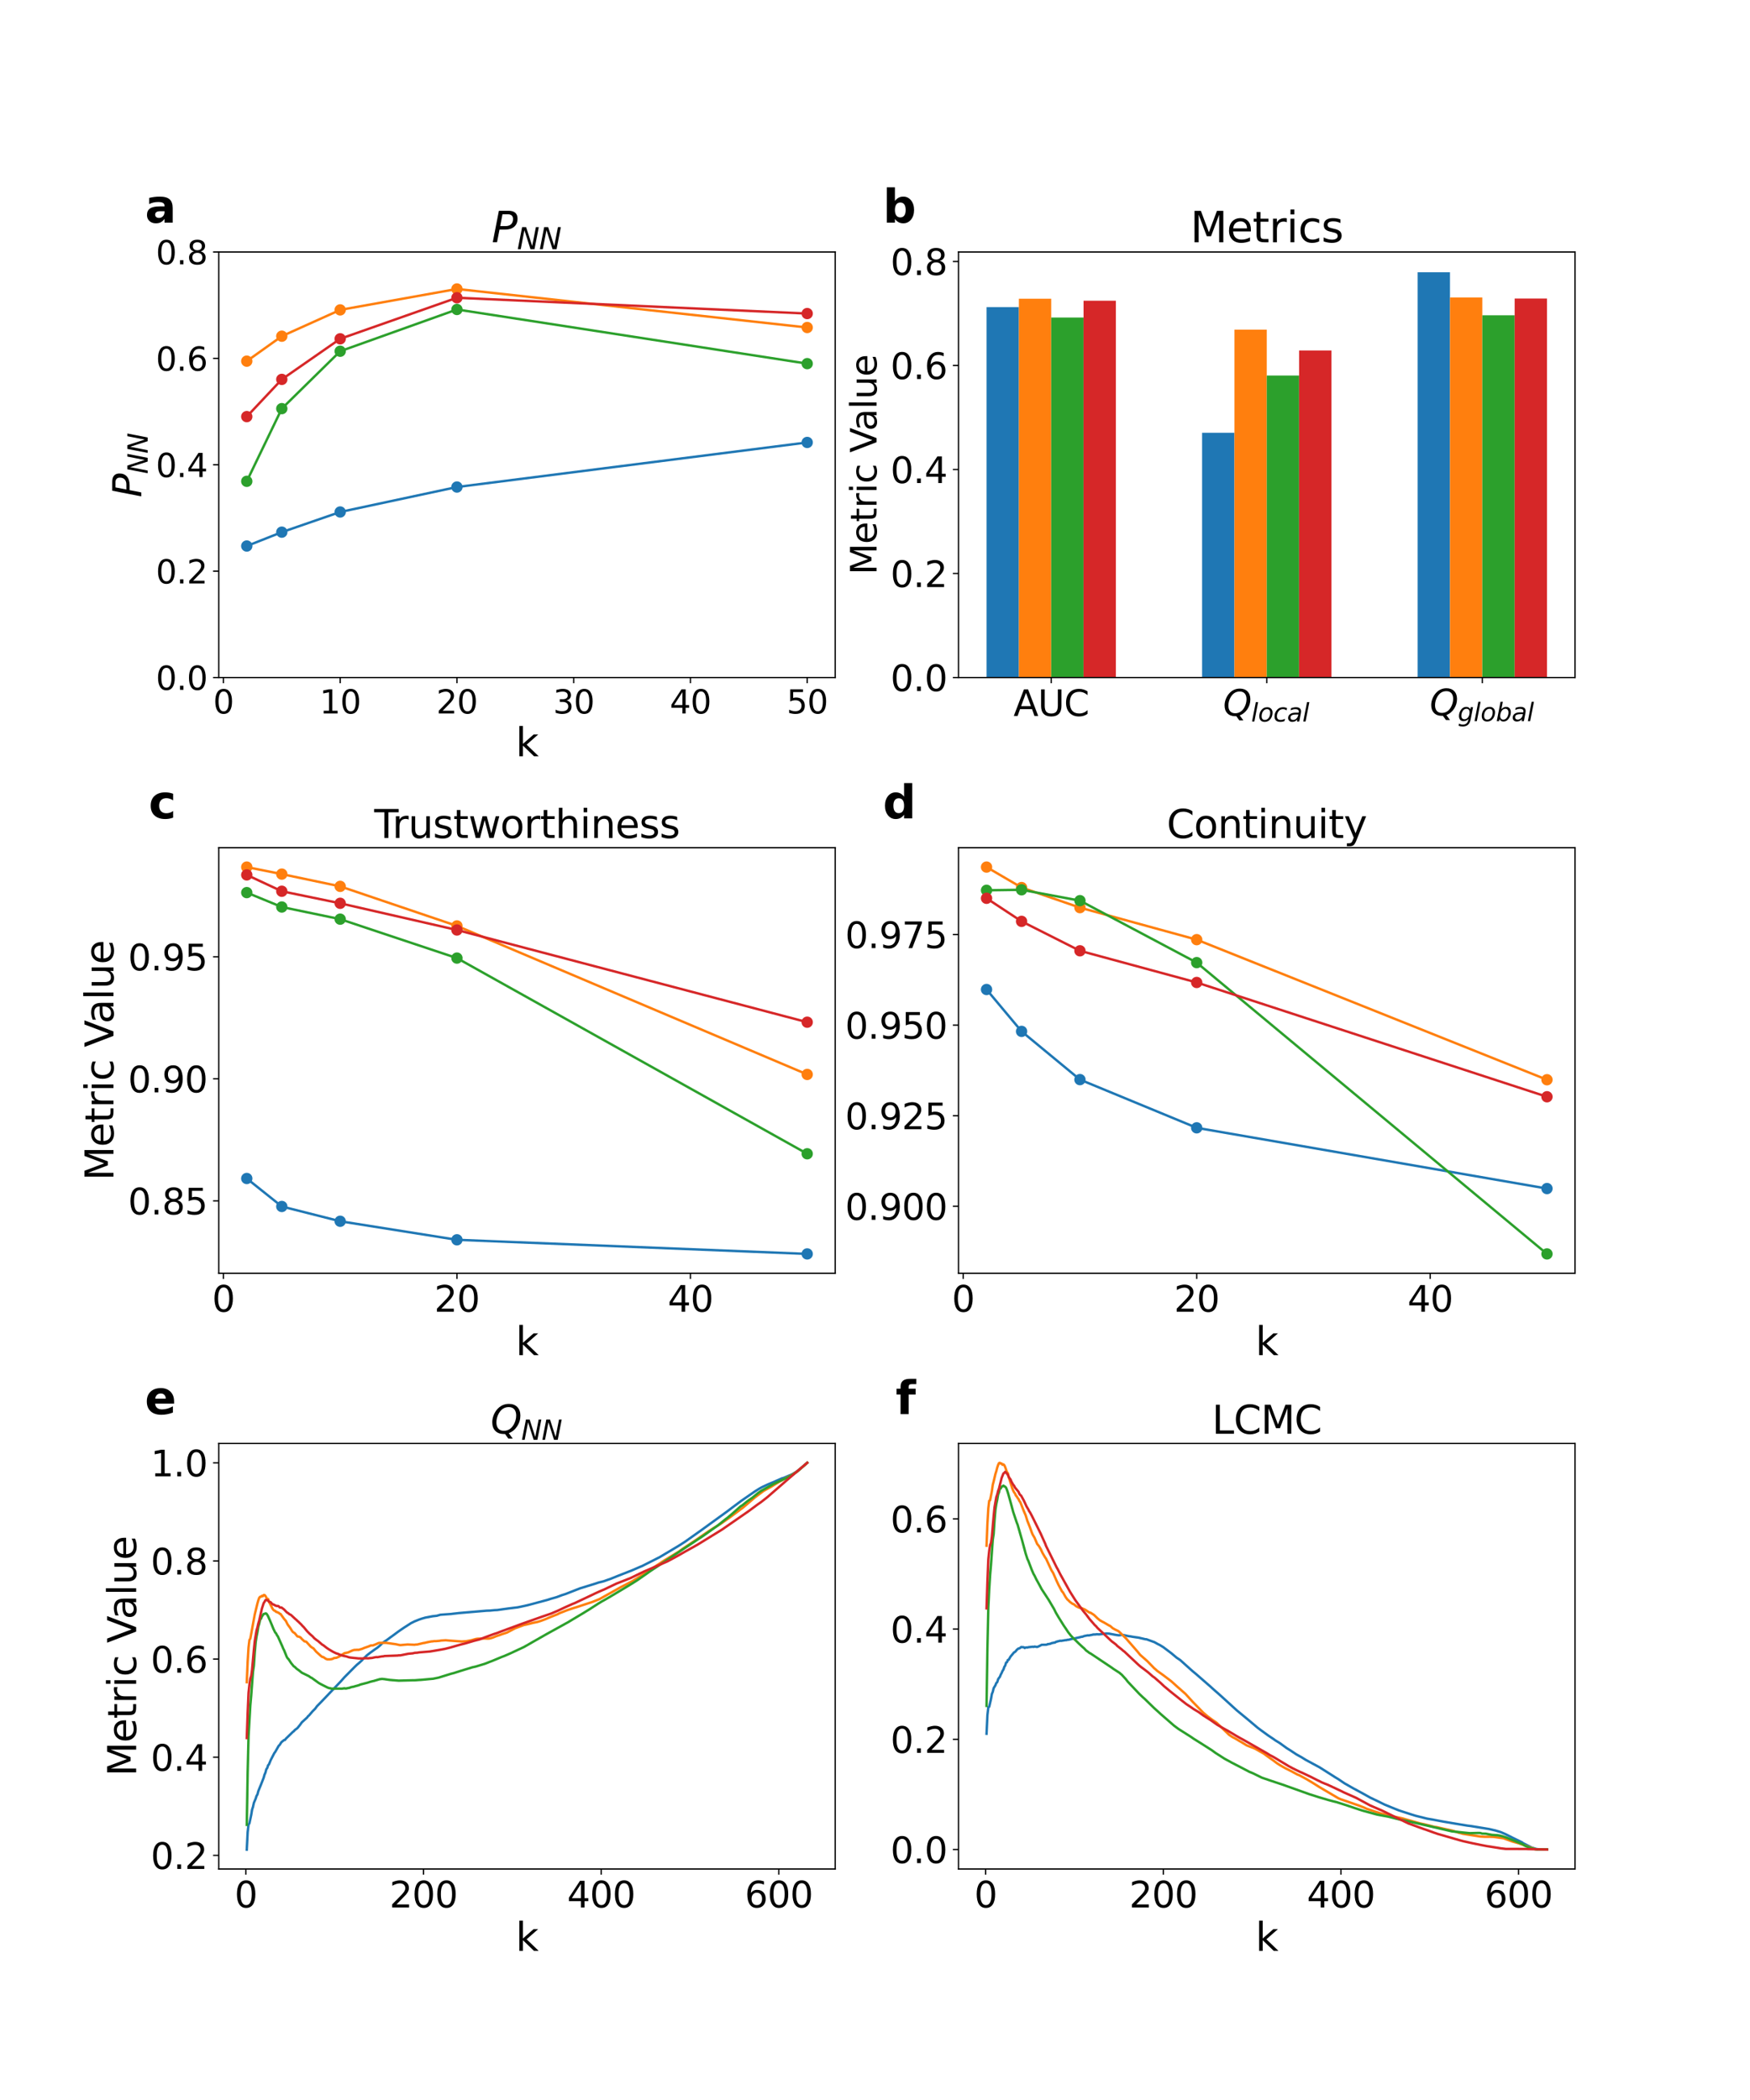 <?xml version="1.0" encoding="utf-8" standalone="no"?>
<!DOCTYPE svg PUBLIC "-//W3C//DTD SVG 1.1//EN"
  "http://www.w3.org/Graphics/SVG/1.1/DTD/svg11.dtd">
<svg xmlns:xlink="http://www.w3.org/1999/xlink" width="1080pt" height="1296pt" viewBox="0 0 1080 1296" xmlns="http://www.w3.org/2000/svg" version="1.1">
 <defs>
  <style type="text/css">*{stroke-linejoin: round; stroke-linecap: butt}</style>
 </defs>
 <g id="figure_1">
  <g id="patch_1">
   <path d="M 0 1296 
L 1080 1296 
L 1080 0 
L 0 0 
z
" style="fill: #ffffff"/>
  </g>
  <g id="axes_1">
   <g id="patch_2">
    <path d="M 135 418.131 
L 515.455 418.131 
L 515.455 155.52 
L 135 155.52 
z
" style="fill: #ffffff"/>
   </g>
   <g id="matplotlib.axis_1">
    <g id="xtick_1">
     <g id="line2d_1">
      <defs>
       <path id="mf9341fbd30" d="M 0 0 
L 0 3.5 
" style="stroke: #000000; stroke-width: 0.8"/>
      </defs>
      <g>
       <use xlink:href="#mf9341fbd30" x="137.882" y="418.131" style="stroke: #000000; stroke-width: 0.8"/>
      </g>
     </g>
     <g id="text_1">
      <!-- 0 -->
      <g transform="translate(131.52 440.327) scale(0.2 -0.2)">
       <defs>
        <path id="DejaVuSans-30" d="M 2034 4250 
Q 1547 4250 1301 3770 
Q 1056 3291 1056 2328 
Q 1056 1369 1301 889 
Q 1547 409 2034 409 
Q 2525 409 2770 889 
Q 3016 1369 3016 2328 
Q 3016 3291 2770 3770 
Q 2525 4250 2034 4250 
z
M 2034 4750 
Q 2819 4750 3233 4129 
Q 3647 3509 3647 2328 
Q 3647 1150 3233 529 
Q 2819 -91 2034 -91 
Q 1250 -91 836 529 
Q 422 1150 422 2328 
Q 422 3509 836 4129 
Q 1250 4750 2034 4750 
z
" transform="scale(0.016)"/>
       </defs>
       <use xlink:href="#DejaVuSans-30"/>
      </g>
     </g>
    </g>
    <g id="xtick_2">
     <g id="line2d_2">
      <g>
       <use xlink:href="#mf9341fbd30" x="209.938" y="418.131" style="stroke: #000000; stroke-width: 0.8"/>
      </g>
     </g>
     <g id="text_2">
      <!-- 10 -->
      <g transform="translate(197.213 440.327) scale(0.2 -0.2)">
       <defs>
        <path id="DejaVuSans-31" d="M 794 531 
L 1825 531 
L 1825 4091 
L 703 3866 
L 703 4441 
L 1819 4666 
L 2450 4666 
L 2450 531 
L 3481 531 
L 3481 0 
L 794 0 
L 794 531 
z
" transform="scale(0.016)"/>
       </defs>
       <use xlink:href="#DejaVuSans-31"/>
       <use xlink:href="#DejaVuSans-30" x="63.623"/>
      </g>
     </g>
    </g>
    <g id="xtick_3">
     <g id="line2d_3">
      <g>
       <use xlink:href="#mf9341fbd30" x="281.994" y="418.131" style="stroke: #000000; stroke-width: 0.8"/>
      </g>
     </g>
     <g id="text_3">
      <!-- 20 -->
      <g transform="translate(269.269 440.327) scale(0.2 -0.2)">
       <defs>
        <path id="DejaVuSans-32" d="M 1228 531 
L 3431 531 
L 3431 0 
L 469 0 
L 469 531 
Q 828 903 1448 1529 
Q 2069 2156 2228 2338 
Q 2531 2678 2651 2914 
Q 2772 3150 2772 3378 
Q 2772 3750 2511 3984 
Q 2250 4219 1831 4219 
Q 1534 4219 1204 4116 
Q 875 4013 500 3803 
L 500 4441 
Q 881 4594 1212 4672 
Q 1544 4750 1819 4750 
Q 2544 4750 2975 4387 
Q 3406 4025 3406 3419 
Q 3406 3131 3298 2873 
Q 3191 2616 2906 2266 
Q 2828 2175 2409 1742 
Q 1991 1309 1228 531 
z
" transform="scale(0.016)"/>
       </defs>
       <use xlink:href="#DejaVuSans-32"/>
       <use xlink:href="#DejaVuSans-30" x="63.623"/>
      </g>
     </g>
    </g>
    <g id="xtick_4">
     <g id="line2d_4">
      <g>
       <use xlink:href="#mf9341fbd30" x="354.05" y="418.131" style="stroke: #000000; stroke-width: 0.8"/>
      </g>
     </g>
     <g id="text_4">
      <!-- 30 -->
      <g transform="translate(341.325 440.327) scale(0.2 -0.2)">
       <defs>
        <path id="DejaVuSans-33" d="M 2597 2516 
Q 3050 2419 3304 2112 
Q 3559 1806 3559 1356 
Q 3559 666 3084 287 
Q 2609 -91 1734 -91 
Q 1441 -91 1130 -33 
Q 819 25 488 141 
L 488 750 
Q 750 597 1062 519 
Q 1375 441 1716 441 
Q 2309 441 2620 675 
Q 2931 909 2931 1356 
Q 2931 1769 2642 2001 
Q 2353 2234 1838 2234 
L 1294 2234 
L 1294 2753 
L 1863 2753 
Q 2328 2753 2575 2939 
Q 2822 3125 2822 3475 
Q 2822 3834 2567 4026 
Q 2313 4219 1838 4219 
Q 1578 4219 1281 4162 
Q 984 4106 628 3988 
L 628 4550 
Q 988 4650 1302 4700 
Q 1616 4750 1894 4750 
Q 2613 4750 3031 4423 
Q 3450 4097 3450 3541 
Q 3450 3153 3228 2886 
Q 3006 2619 2597 2516 
z
" transform="scale(0.016)"/>
       </defs>
       <use xlink:href="#DejaVuSans-33"/>
       <use xlink:href="#DejaVuSans-30" x="63.623"/>
      </g>
     </g>
    </g>
    <g id="xtick_5">
     <g id="line2d_5">
      <g>
       <use xlink:href="#mf9341fbd30" x="426.105" y="418.131" style="stroke: #000000; stroke-width: 0.8"/>
      </g>
     </g>
     <g id="text_5">
      <!-- 40 -->
      <g transform="translate(413.38 440.327) scale(0.2 -0.2)">
       <defs>
        <path id="DejaVuSans-34" d="M 2419 4116 
L 825 1625 
L 2419 1625 
L 2419 4116 
z
M 2253 4666 
L 3047 4666 
L 3047 1625 
L 3713 1625 
L 3713 1100 
L 3047 1100 
L 3047 0 
L 2419 0 
L 2419 1100 
L 313 1100 
L 313 1709 
L 2253 4666 
z
" transform="scale(0.016)"/>
       </defs>
       <use xlink:href="#DejaVuSans-34"/>
       <use xlink:href="#DejaVuSans-30" x="63.623"/>
      </g>
     </g>
    </g>
    <g id="xtick_6">
     <g id="line2d_6">
      <g>
       <use xlink:href="#mf9341fbd30" x="498.161" y="418.131" style="stroke: #000000; stroke-width: 0.8"/>
      </g>
     </g>
     <g id="text_6">
      <!-- 50 -->
      <g transform="translate(485.436 440.327) scale(0.2 -0.2)">
       <defs>
        <path id="DejaVuSans-35" d="M 691 4666 
L 3169 4666 
L 3169 4134 
L 1269 4134 
L 1269 2991 
Q 1406 3038 1543 3061 
Q 1681 3084 1819 3084 
Q 2600 3084 3056 2656 
Q 3513 2228 3513 1497 
Q 3513 744 3044 326 
Q 2575 -91 1722 -91 
Q 1428 -91 1123 -41 
Q 819 9 494 109 
L 494 744 
Q 775 591 1075 516 
Q 1375 441 1709 441 
Q 2250 441 2565 725 
Q 2881 1009 2881 1497 
Q 2881 1984 2565 2268 
Q 2250 2553 1709 2553 
Q 1456 2553 1204 2497 
Q 953 2441 691 2322 
L 691 4666 
z
" transform="scale(0.016)"/>
       </defs>
       <use xlink:href="#DejaVuSans-35"/>
       <use xlink:href="#DejaVuSans-30" x="63.623"/>
      </g>
     </g>
    </g>
    <g id="text_7">
     <!-- k -->
     <g transform="translate(318.279 466.723) scale(0.24 -0.24)">
      <defs>
       <path id="DejaVuSans-6b" d="M 581 4863 
L 1159 4863 
L 1159 1991 
L 2875 3500 
L 3609 3500 
L 1753 1863 
L 3688 0 
L 2938 0 
L 1159 1709 
L 1159 0 
L 581 0 
L 581 4863 
z
" transform="scale(0.016)"/>
      </defs>
      <use xlink:href="#DejaVuSans-6b"/>
     </g>
    </g>
   </g>
   <g id="matplotlib.axis_2">
    <g id="ytick_1">
     <g id="line2d_7">
      <defs>
       <path id="m81b06459f2" d="M 0 0 
L -3.5 0 
" style="stroke: #000000; stroke-width: 0.8"/>
      </defs>
      <g>
       <use xlink:href="#m81b06459f2" x="135" y="418.131" style="stroke: #000000; stroke-width: 0.8"/>
      </g>
     </g>
     <g id="text_8">
      <!-- 0.0 -->
      <g transform="translate(96.194 425.729) scale(0.2 -0.2)">
       <defs>
        <path id="DejaVuSans-2e" d="M 684 794 
L 1344 794 
L 1344 0 
L 684 0 
L 684 794 
z
" transform="scale(0.016)"/>
       </defs>
       <use xlink:href="#DejaVuSans-30"/>
       <use xlink:href="#DejaVuSans-2e" x="63.623"/>
       <use xlink:href="#DejaVuSans-30" x="95.41"/>
      </g>
     </g>
    </g>
    <g id="ytick_2">
     <g id="line2d_8">
      <g>
       <use xlink:href="#m81b06459f2" x="135" y="352.478" style="stroke: #000000; stroke-width: 0.8"/>
      </g>
     </g>
     <g id="text_9">
      <!-- 0.2 -->
      <g transform="translate(96.194 360.076) scale(0.2 -0.2)">
       <use xlink:href="#DejaVuSans-30"/>
       <use xlink:href="#DejaVuSans-2e" x="63.623"/>
       <use xlink:href="#DejaVuSans-32" x="95.41"/>
      </g>
     </g>
    </g>
    <g id="ytick_3">
     <g id="line2d_9">
      <g>
       <use xlink:href="#m81b06459f2" x="135" y="286.825" style="stroke: #000000; stroke-width: 0.8"/>
      </g>
     </g>
     <g id="text_10">
      <!-- 0.4 -->
      <g transform="translate(96.194 294.424) scale(0.2 -0.2)">
       <use xlink:href="#DejaVuSans-30"/>
       <use xlink:href="#DejaVuSans-2e" x="63.623"/>
       <use xlink:href="#DejaVuSans-34" x="95.41"/>
      </g>
     </g>
    </g>
    <g id="ytick_4">
     <g id="line2d_10">
      <g>
       <use xlink:href="#m81b06459f2" x="135" y="221.173" style="stroke: #000000; stroke-width: 0.8"/>
      </g>
     </g>
     <g id="text_11">
      <!-- 0.6 -->
      <g transform="translate(96.194 228.771) scale(0.2 -0.2)">
       <defs>
        <path id="DejaVuSans-36" d="M 2113 2584 
Q 1688 2584 1439 2293 
Q 1191 2003 1191 1497 
Q 1191 994 1439 701 
Q 1688 409 2113 409 
Q 2538 409 2786 701 
Q 3034 994 3034 1497 
Q 3034 2003 2786 2293 
Q 2538 2584 2113 2584 
z
M 3366 4563 
L 3366 3988 
Q 3128 4100 2886 4159 
Q 2644 4219 2406 4219 
Q 1781 4219 1451 3797 
Q 1122 3375 1075 2522 
Q 1259 2794 1537 2939 
Q 1816 3084 2150 3084 
Q 2853 3084 3261 2657 
Q 3669 2231 3669 1497 
Q 3669 778 3244 343 
Q 2819 -91 2113 -91 
Q 1303 -91 875 529 
Q 447 1150 447 2328 
Q 447 3434 972 4092 
Q 1497 4750 2381 4750 
Q 2619 4750 2861 4703 
Q 3103 4656 3366 4563 
z
" transform="scale(0.016)"/>
       </defs>
       <use xlink:href="#DejaVuSans-30"/>
       <use xlink:href="#DejaVuSans-2e" x="63.623"/>
       <use xlink:href="#DejaVuSans-36" x="95.41"/>
      </g>
     </g>
    </g>
    <g id="ytick_5">
     <g id="line2d_11">
      <g>
       <use xlink:href="#m81b06459f2" x="135" y="155.52" style="stroke: #000000; stroke-width: 0.8"/>
      </g>
     </g>
     <g id="text_12">
      <!-- 0.8 -->
      <g transform="translate(96.194 163.118) scale(0.2 -0.2)">
       <defs>
        <path id="DejaVuSans-38" d="M 2034 2216 
Q 1584 2216 1326 1975 
Q 1069 1734 1069 1313 
Q 1069 891 1326 650 
Q 1584 409 2034 409 
Q 2484 409 2743 651 
Q 3003 894 3003 1313 
Q 3003 1734 2745 1975 
Q 2488 2216 2034 2216 
z
M 1403 2484 
Q 997 2584 770 2862 
Q 544 3141 544 3541 
Q 544 4100 942 4425 
Q 1341 4750 2034 4750 
Q 2731 4750 3128 4425 
Q 3525 4100 3525 3541 
Q 3525 3141 3298 2862 
Q 3072 2584 2669 2484 
Q 3125 2378 3379 2068 
Q 3634 1759 3634 1313 
Q 3634 634 3220 271 
Q 2806 -91 2034 -91 
Q 1263 -91 848 271 
Q 434 634 434 1313 
Q 434 1759 690 2068 
Q 947 2378 1403 2484 
z
M 1172 3481 
Q 1172 3119 1398 2916 
Q 1625 2713 2034 2713 
Q 2441 2713 2670 2916 
Q 2900 3119 2900 3481 
Q 2900 3844 2670 4047 
Q 2441 4250 2034 4250 
Q 1625 4250 1398 4047 
Q 1172 3844 1172 3481 
z
" transform="scale(0.016)"/>
       </defs>
       <use xlink:href="#DejaVuSans-30"/>
       <use xlink:href="#DejaVuSans-2e" x="63.623"/>
       <use xlink:href="#DejaVuSans-38" x="95.41"/>
      </g>
     </g>
    </g>
    <g id="text_13">
     <!-- $P_{NN}$ -->
     <g transform="translate(87.203 306.985) rotate(-90) scale(0.24 -0.24)">
      <defs>
       <path id="DejaVuSans-Oblique-50" d="M 1081 4666 
L 2541 4666 
Q 3178 4666 3512 4369 
Q 3847 4072 3847 3500 
Q 3847 2731 3353 2303 
Q 2859 1875 1966 1875 
L 1172 1875 
L 806 0 
L 172 0 
L 1081 4666 
z
M 1613 4147 
L 1275 2394 
L 2069 2394 
Q 2606 2394 2893 2669 
Q 3181 2944 3181 3456 
Q 3181 3784 2986 3965 
Q 2791 4147 2438 4147 
L 1613 4147 
z
" transform="scale(0.016)"/>
       <path id="DejaVuSans-Oblique-4e" d="M 1081 4666 
L 1931 4666 
L 3219 666 
L 4000 4666 
L 4616 4666 
L 3706 0 
L 2853 0 
L 1569 4025 
L 788 0 
L 172 0 
L 1081 4666 
z
" transform="scale(0.016)"/>
      </defs>
      <use xlink:href="#DejaVuSans-Oblique-50" transform="translate(0 0.094)"/>
      <use xlink:href="#DejaVuSans-Oblique-4e" transform="translate(60.303 -16.312) scale(0.7)"/>
      <use xlink:href="#DejaVuSans-Oblique-4e" transform="translate(112.666 -16.312) scale(0.7)"/>
     </g>
    </g>
   </g>
   <g id="line2d_12">
    <path d="M 152.293 336.972 
L 173.91 328.416 
L 209.938 315.97 
L 281.994 300.568 
L 498.161 273.052 
" clip-path="url(#pd448d1943c)" style="fill: none; stroke: #1f77b4; stroke-width: 1.5; stroke-linecap: square"/>
    <defs>
     <path id="m7e8da6a5b1" d="M 0 3 
C 0.796 3 1.559 2.684 2.121 2.121 
C 2.684 1.559 3 0.796 3 0 
C 3 -0.796 2.684 -1.559 2.121 -2.121 
C 1.559 -2.684 0.796 -3 0 -3 
C -0.796 -3 -1.559 -2.684 -2.121 -2.121 
C -2.684 -1.559 -3 -0.796 -3 0 
C -3 0.796 -2.684 1.559 -2.121 2.121 
C -1.559 2.684 -0.796 3 0 3 
z
" style="stroke: #1f77b4"/>
    </defs>
    <g clip-path="url(#pd448d1943c)">
     <use xlink:href="#m7e8da6a5b1" x="152.293" y="336.972" style="fill: #1f77b4; stroke: #1f77b4"/>
     <use xlink:href="#m7e8da6a5b1" x="173.91" y="328.416" style="fill: #1f77b4; stroke: #1f77b4"/>
     <use xlink:href="#m7e8da6a5b1" x="209.938" y="315.97" style="fill: #1f77b4; stroke: #1f77b4"/>
     <use xlink:href="#m7e8da6a5b1" x="281.994" y="300.568" style="fill: #1f77b4; stroke: #1f77b4"/>
     <use xlink:href="#m7e8da6a5b1" x="498.161" y="273.052" style="fill: #1f77b4; stroke: #1f77b4"/>
    </g>
   </g>
   <g id="line2d_13">
    <path d="M 152.293 222.884 
L 173.91 207.482 
L 209.938 191.25 
L 281.994 178.338 
L 498.161 202.12 
" clip-path="url(#pd448d1943c)" style="fill: none; stroke: #ff7f0e; stroke-width: 1.5; stroke-linecap: square"/>
    <defs>
     <path id="m4d72c5acdb" d="M 0 3 
C 0.796 3 1.559 2.684 2.121 2.121 
C 2.684 1.559 3 0.796 3 0 
C 3 -0.796 2.684 -1.559 2.121 -2.121 
C 1.559 -2.684 0.796 -3 0 -3 
C -0.796 -3 -1.559 -2.684 -2.121 -2.121 
C -2.684 -1.559 -3 -0.796 -3 0 
C -3 0.796 -2.684 1.559 -2.121 2.121 
C -1.559 2.684 -0.796 3 0 3 
z
" style="stroke: #ff7f0e"/>
    </defs>
    <g clip-path="url(#pd448d1943c)">
     <use xlink:href="#m4d72c5acdb" x="152.293" y="222.884" style="fill: #ff7f0e; stroke: #ff7f0e"/>
     <use xlink:href="#m4d72c5acdb" x="173.91" y="207.482" style="fill: #ff7f0e; stroke: #ff7f0e"/>
     <use xlink:href="#m4d72c5acdb" x="209.938" y="191.25" style="fill: #ff7f0e; stroke: #ff7f0e"/>
     <use xlink:href="#m4d72c5acdb" x="281.994" y="178.338" style="fill: #ff7f0e; stroke: #ff7f0e"/>
     <use xlink:href="#m4d72c5acdb" x="498.161" y="202.12" style="fill: #ff7f0e; stroke: #ff7f0e"/>
    </g>
   </g>
   <g id="line2d_14">
    <path d="M 152.293 297.041 
L 173.91 252.184 
L 209.938 216.765 
L 281.994 190.991 
L 498.161 224.419 
" clip-path="url(#pd448d1943c)" style="fill: none; stroke: #2ca02c; stroke-width: 1.5; stroke-linecap: square"/>
    <defs>
     <path id="m54c49017ab" d="M 0 3 
C 0.796 3 1.559 2.684 2.121 2.121 
C 2.684 1.559 3 0.796 3 0 
C 3 -0.796 2.684 -1.559 2.121 -2.121 
C 1.559 -2.684 0.796 -3 0 -3 
C -0.796 -3 -1.559 -2.684 -2.121 -2.121 
C -2.684 -1.559 -3 -0.796 -3 0 
C -3 0.796 -2.684 1.559 -2.121 2.121 
C -1.559 2.684 -0.796 3 0 3 
z
" style="stroke: #2ca02c"/>
    </defs>
    <g clip-path="url(#pd448d1943c)">
     <use xlink:href="#m54c49017ab" x="152.293" y="297.041" style="fill: #2ca02c; stroke: #2ca02c"/>
     <use xlink:href="#m54c49017ab" x="173.91" y="252.184" style="fill: #2ca02c; stroke: #2ca02c"/>
     <use xlink:href="#m54c49017ab" x="209.938" y="216.765" style="fill: #2ca02c; stroke: #2ca02c"/>
     <use xlink:href="#m54c49017ab" x="281.994" y="190.991" style="fill: #2ca02c; stroke: #2ca02c"/>
     <use xlink:href="#m54c49017ab" x="498.161" y="224.419" style="fill: #2ca02c; stroke: #2ca02c"/>
    </g>
   </g>
   <g id="line2d_15">
    <path d="M 152.293 257.11 
L 173.91 234.137 
L 209.938 209.09 
L 281.994 183.757 
L 498.161 193.511 
" clip-path="url(#pd448d1943c)" style="fill: none; stroke: #d62728; stroke-width: 1.5; stroke-linecap: square"/>
    <defs>
     <path id="mdfb70bbd52" d="M 0 3 
C 0.796 3 1.559 2.684 2.121 2.121 
C 2.684 1.559 3 0.796 3 0 
C 3 -0.796 2.684 -1.559 2.121 -2.121 
C 1.559 -2.684 0.796 -3 0 -3 
C -0.796 -3 -1.559 -2.684 -2.121 -2.121 
C -2.684 -1.559 -3 -0.796 -3 0 
C -3 0.796 -2.684 1.559 -2.121 2.121 
C -1.559 2.684 -0.796 3 0 3 
z
" style="stroke: #d62728"/>
    </defs>
    <g clip-path="url(#pd448d1943c)">
     <use xlink:href="#mdfb70bbd52" x="152.293" y="257.11" style="fill: #d62728; stroke: #d62728"/>
     <use xlink:href="#mdfb70bbd52" x="173.91" y="234.137" style="fill: #d62728; stroke: #d62728"/>
     <use xlink:href="#mdfb70bbd52" x="209.938" y="209.09" style="fill: #d62728; stroke: #d62728"/>
     <use xlink:href="#mdfb70bbd52" x="281.994" y="183.757" style="fill: #d62728; stroke: #d62728"/>
     <use xlink:href="#mdfb70bbd52" x="498.161" y="193.511" style="fill: #d62728; stroke: #d62728"/>
    </g>
   </g>
   <g id="patch_3">
    <path d="M 135 418.131 
L 135 155.52 
" style="fill: none; stroke: #000000; stroke-width: 0.8; stroke-linejoin: miter; stroke-linecap: square"/>
   </g>
   <g id="patch_4">
    <path d="M 515.455 418.131 
L 515.455 155.52 
" style="fill: none; stroke: #000000; stroke-width: 0.8; stroke-linejoin: miter; stroke-linecap: square"/>
   </g>
   <g id="patch_5">
    <path d="M 135 418.131 
L 515.455 418.131 
" style="fill: none; stroke: #000000; stroke-width: 0.8; stroke-linejoin: miter; stroke-linecap: square"/>
   </g>
   <g id="patch_6">
    <path d="M 135 155.52 
L 515.455 155.52 
" style="fill: none; stroke: #000000; stroke-width: 0.8; stroke-linejoin: miter; stroke-linecap: square"/>
   </g>
   <g id="text_14">
    <!-- a -->
    <g transform="translate(89.473 137.404) scale(0.28 -0.28)">
     <defs>
      <path id="DejaVuSans-Bold-61" d="M 2106 1575 
Q 1756 1575 1579 1456 
Q 1403 1338 1403 1106 
Q 1403 894 1545 773 
Q 1688 653 1941 653 
Q 2256 653 2472 879 
Q 2688 1106 2688 1447 
L 2688 1575 
L 2106 1575 
z
M 3816 1997 
L 3816 0 
L 2688 0 
L 2688 519 
Q 2463 200 2181 54 
Q 1900 -91 1497 -91 
Q 953 -91 614 226 
Q 275 544 275 1050 
Q 275 1666 698 1953 
Q 1122 2241 2028 2241 
L 2688 2241 
L 2688 2328 
Q 2688 2594 2478 2717 
Q 2269 2841 1825 2841 
Q 1466 2841 1156 2769 
Q 847 2697 581 2553 
L 581 3406 
Q 941 3494 1303 3539 
Q 1666 3584 2028 3584 
Q 2975 3584 3395 3211 
Q 3816 2838 3816 1997 
z
" transform="scale(0.016)"/>
     </defs>
     <use xlink:href="#DejaVuSans-Bold-61"/>
    </g>
   </g>
   <g id="text_15">
    <!-- $P_{NN}$ -->
    <g transform="translate(303.387 149.52) scale(0.26 -0.26)">
     <use xlink:href="#DejaVuSans-Oblique-50" transform="translate(0 0.094)"/>
     <use xlink:href="#DejaVuSans-Oblique-4e" transform="translate(60.303 -16.312) scale(0.7)"/>
     <use xlink:href="#DejaVuSans-Oblique-4e" transform="translate(112.666 -16.312) scale(0.7)"/>
    </g>
   </g>
  </g>
  <g id="axes_2">
   <g id="patch_7">
    <path d="M 591.545 418.131 
L 972 418.131 
L 972 155.52 
L 591.545 155.52 
z
" style="fill: #ffffff"/>
   </g>
   <g id="patch_8">
    <path d="M 608.839 418.131 
L 628.793 418.131 
L 628.793 189.54 
L 608.839 189.54 
z
" clip-path="url(#p9f7b77205f)" style="fill: #1f77b4"/>
   </g>
   <g id="patch_9">
    <path d="M 741.865 418.131 
L 761.819 418.131 
L 761.819 267.092 
L 741.865 267.092 
z
" clip-path="url(#p9f7b77205f)" style="fill: #1f77b4"/>
   </g>
   <g id="patch_10">
    <path d="M 874.891 418.131 
L 894.845 418.131 
L 894.845 168.025 
L 874.891 168.025 
z
" clip-path="url(#p9f7b77205f)" style="fill: #1f77b4"/>
   </g>
   <g id="patch_11">
    <path d="M 628.793 418.131 
L 648.747 418.131 
L 648.747 184.339 
L 628.793 184.339 
z
" clip-path="url(#p9f7b77205f)" style="fill: #ff7f0e"/>
   </g>
   <g id="patch_12">
    <path d="M 761.819 418.131 
L 781.773 418.131 
L 781.773 203.432 
L 761.819 203.432 
z
" clip-path="url(#p9f7b77205f)" style="fill: #ff7f0e"/>
   </g>
   <g id="patch_13">
    <path d="M 894.845 418.131 
L 914.799 418.131 
L 914.799 183.604 
L 894.845 183.604 
z
" clip-path="url(#p9f7b77205f)" style="fill: #ff7f0e"/>
   </g>
   <g id="patch_14">
    <path d="M 648.747 418.131 
L 668.701 418.131 
L 668.701 195.953 
L 648.747 195.953 
z
" clip-path="url(#p9f7b77205f)" style="fill: #2ca02c"/>
   </g>
   <g id="patch_15">
    <path d="M 781.773 418.131 
L 801.727 418.131 
L 801.727 231.745 
L 781.773 231.745 
z
" clip-path="url(#p9f7b77205f)" style="fill: #2ca02c"/>
   </g>
   <g id="patch_16">
    <path d="M 914.799 418.131 
L 934.753 418.131 
L 934.753 194.579 
L 914.799 194.579 
z
" clip-path="url(#p9f7b77205f)" style="fill: #2ca02c"/>
   </g>
   <g id="patch_17">
    <path d="M 668.701 418.131 
L 688.654 418.131 
L 688.654 185.579 
L 668.701 185.579 
z
" clip-path="url(#p9f7b77205f)" style="fill: #d62728"/>
   </g>
   <g id="patch_18">
    <path d="M 801.727 418.131 
L 821.681 418.131 
L 821.681 216.284 
L 801.727 216.284 
z
" clip-path="url(#p9f7b77205f)" style="fill: #d62728"/>
   </g>
   <g id="patch_19">
    <path d="M 934.753 418.131 
L 954.707 418.131 
L 954.707 184.235 
L 934.753 184.235 
z
" clip-path="url(#p9f7b77205f)" style="fill: #d62728"/>
   </g>
   <g id="matplotlib.axis_3">
    <g id="xtick_7">
     <g id="line2d_16">
      <g>
       <use xlink:href="#mf9341fbd30" x="648.747" y="418.131" style="stroke: #000000; stroke-width: 0.8"/>
      </g>
     </g>
     <g id="text_16">
      <!-- AUC -->
      <g transform="translate(625.49 441.847) scale(0.22 -0.22)">
       <defs>
        <path id="DejaVuSans-41" d="M 2188 4044 
L 1331 1722 
L 3047 1722 
L 2188 4044 
z
M 1831 4666 
L 2547 4666 
L 4325 0 
L 3669 0 
L 3244 1197 
L 1141 1197 
L 716 0 
L 50 0 
L 1831 4666 
z
" transform="scale(0.016)"/>
        <path id="DejaVuSans-55" d="M 556 4666 
L 1191 4666 
L 1191 1831 
Q 1191 1081 1462 751 
Q 1734 422 2344 422 
Q 2950 422 3222 751 
Q 3494 1081 3494 1831 
L 3494 4666 
L 4128 4666 
L 4128 1753 
Q 4128 841 3676 375 
Q 3225 -91 2344 -91 
Q 1459 -91 1007 375 
Q 556 841 556 1753 
L 556 4666 
z
" transform="scale(0.016)"/>
        <path id="DejaVuSans-43" d="M 4122 4306 
L 4122 3641 
Q 3803 3938 3442 4084 
Q 3081 4231 2675 4231 
Q 1875 4231 1450 3742 
Q 1025 3253 1025 2328 
Q 1025 1406 1450 917 
Q 1875 428 2675 428 
Q 3081 428 3442 575 
Q 3803 722 4122 1019 
L 4122 359 
Q 3791 134 3420 21 
Q 3050 -91 2638 -91 
Q 1578 -91 968 557 
Q 359 1206 359 2328 
Q 359 3453 968 4101 
Q 1578 4750 2638 4750 
Q 3056 4750 3426 4639 
Q 3797 4528 4122 4306 
z
" transform="scale(0.016)"/>
       </defs>
       <use xlink:href="#DejaVuSans-41"/>
       <use xlink:href="#DejaVuSans-55" x="68.408"/>
       <use xlink:href="#DejaVuSans-43" x="141.602"/>
      </g>
     </g>
    </g>
    <g id="xtick_8">
     <g id="line2d_17">
      <g>
       <use xlink:href="#mf9341fbd30" x="781.773" y="418.131" style="stroke: #000000; stroke-width: 0.8"/>
      </g>
     </g>
     <g id="text_17">
      <!-- $Q_{local}$ -->
      <g transform="translate(754.823 441.847) scale(0.22 -0.22)">
       <defs>
        <path id="DejaVuSans-Oblique-51" d="M 2309 -84 
Q 2275 -88 2237 -89 
Q 2200 -91 2125 -91 
Q 1250 -91 756 411 
Q 263 913 263 1797 
Q 263 2319 452 2844 
Q 641 3369 978 3788 
Q 1369 4269 1858 4509 
Q 2347 4750 2938 4750 
Q 3794 4750 4287 4245 
Q 4781 3741 4781 2869 
Q 4781 1928 4265 1147 
Q 3750 366 2919 44 
L 3553 -825 
L 2847 -825 
L 2309 -84 
z
M 2919 4238 
Q 2400 4238 2003 3986 
Q 1606 3734 1313 3219 
Q 1125 2891 1026 2522 
Q 928 2153 928 1778 
Q 928 1128 1239 775 
Q 1550 422 2119 422 
Q 2631 422 3032 676 
Q 3434 931 3719 1434 
Q 3909 1772 4009 2142 
Q 4109 2513 4109 2881 
Q 4109 3528 3796 3883 
Q 3484 4238 2919 4238 
z
" transform="scale(0.016)"/>
        <path id="DejaVuSans-Oblique-6c" d="M 1172 4863 
L 1747 4863 
L 800 0 
L 225 0 
L 1172 4863 
z
" transform="scale(0.016)"/>
        <path id="DejaVuSans-Oblique-6f" d="M 1625 -91 
Q 1009 -91 651 289 
Q 294 669 294 1325 
Q 294 1706 417 2101 
Q 541 2497 738 2766 
Q 1047 3184 1428 3384 
Q 1809 3584 2291 3584 
Q 2888 3584 3255 3212 
Q 3622 2841 3622 2241 
Q 3622 1825 3500 1412 
Q 3378 1000 3181 728 
Q 2875 309 2494 109 
Q 2113 -91 1625 -91 
z
M 891 1344 
Q 891 869 1089 633 
Q 1288 397 1691 397 
Q 2269 397 2648 901 
Q 3028 1406 3028 2181 
Q 3028 2634 2825 2865 
Q 2622 3097 2228 3097 
Q 1903 3097 1650 2945 
Q 1397 2794 1197 2484 
Q 1050 2253 970 1956 
Q 891 1659 891 1344 
z
" transform="scale(0.016)"/>
        <path id="DejaVuSans-Oblique-63" d="M 3431 3366 
L 3316 2797 
Q 3109 2947 2876 3022 
Q 2644 3097 2394 3097 
Q 2119 3097 1870 3000 
Q 1622 2903 1453 2725 
Q 1184 2453 1037 2087 
Q 891 1722 891 1331 
Q 891 859 1127 628 
Q 1363 397 1844 397 
Q 2081 397 2348 469 
Q 2616 541 2906 684 
L 2797 116 
Q 2547 13 2283 -39 
Q 2019 -91 1741 -91 
Q 1044 -91 669 257 
Q 294 606 294 1253 
Q 294 1797 489 2255 
Q 684 2713 1069 3078 
Q 1331 3328 1684 3456 
Q 2038 3584 2456 3584 
Q 2700 3584 2940 3529 
Q 3181 3475 3431 3366 
z
" transform="scale(0.016)"/>
        <path id="DejaVuSans-Oblique-61" d="M 3438 1997 
L 3047 0 
L 2472 0 
L 2578 531 
Q 2325 219 2001 64 
Q 1678 -91 1281 -91 
Q 834 -91 548 182 
Q 263 456 263 884 
Q 263 1497 752 1853 
Q 1241 2209 2100 2209 
L 2900 2209 
L 2931 2363 
Q 2938 2388 2941 2417 
Q 2944 2447 2944 2509 
Q 2944 2788 2717 2942 
Q 2491 3097 2081 3097 
Q 1800 3097 1504 3025 
Q 1209 2953 897 2809 
L 997 3341 
Q 1322 3463 1633 3523 
Q 1944 3584 2234 3584 
Q 2853 3584 3176 3315 
Q 3500 3047 3500 2534 
Q 3500 2431 3484 2292 
Q 3469 2153 3438 1997 
z
M 2816 1759 
L 2241 1759 
Q 1534 1759 1195 1570 
Q 856 1381 856 984 
Q 856 709 1029 553 
Q 1203 397 1509 397 
Q 1978 397 2328 733 
Q 2678 1069 2791 1631 
L 2816 1759 
z
" transform="scale(0.016)"/>
       </defs>
       <use xlink:href="#DejaVuSans-Oblique-51" transform="translate(0 0.781)"/>
       <use xlink:href="#DejaVuSans-Oblique-6c" transform="translate(78.711 -15.625) scale(0.7)"/>
       <use xlink:href="#DejaVuSans-Oblique-6f" transform="translate(98.159 -15.625) scale(0.7)"/>
       <use xlink:href="#DejaVuSans-Oblique-63" transform="translate(140.986 -15.625) scale(0.7)"/>
       <use xlink:href="#DejaVuSans-Oblique-61" transform="translate(179.473 -15.625) scale(0.7)"/>
       <use xlink:href="#DejaVuSans-Oblique-6c" transform="translate(222.368 -15.625) scale(0.7)"/>
      </g>
     </g>
    </g>
    <g id="xtick_9">
     <g id="line2d_18">
      <g>
       <use xlink:href="#mf9341fbd30" x="914.799" y="418.131" style="stroke: #000000; stroke-width: 0.8"/>
      </g>
     </g>
     <g id="text_18">
      <!-- $Q_{global}$ -->
      <g transform="translate(882.349 441.631) scale(0.22 -0.22)">
       <defs>
        <path id="DejaVuSans-Oblique-67" d="M 3816 3500 
L 3219 434 
Q 3047 -456 2561 -893 
Q 2075 -1331 1253 -1331 
Q 950 -1331 690 -1286 
Q 431 -1241 206 -1147 
L 313 -588 
Q 525 -725 762 -790 
Q 1000 -856 1269 -856 
Q 1816 -856 2167 -557 
Q 2519 -259 2631 300 
L 2681 563 
Q 2441 288 2122 144 
Q 1803 0 1434 0 
Q 903 0 598 351 
Q 294 703 294 1319 
Q 294 1803 478 2267 
Q 663 2731 997 3091 
Q 1219 3328 1514 3456 
Q 1809 3584 2131 3584 
Q 2484 3584 2746 3420 
Q 3009 3256 3138 2956 
L 3238 3500 
L 3816 3500 
z
M 2950 2216 
Q 2950 2641 2750 2872 
Q 2550 3103 2181 3103 
Q 1953 3103 1747 3012 
Q 1541 2922 1394 2759 
Q 1156 2491 1023 2127 
Q 891 1763 891 1375 
Q 891 944 1092 712 
Q 1294 481 1672 481 
Q 2219 481 2584 976 
Q 2950 1472 2950 2216 
z
" transform="scale(0.016)"/>
        <path id="DejaVuSans-Oblique-62" d="M 3169 2138 
Q 3169 2591 2961 2847 
Q 2753 3103 2388 3103 
Q 2122 3103 1889 2973 
Q 1656 2844 1484 2597 
Q 1303 2338 1198 1995 
Q 1094 1653 1094 1313 
Q 1094 881 1298 636 
Q 1503 391 1863 391 
Q 2134 391 2365 517 
Q 2597 644 2772 891 
Q 2950 1147 3059 1487 
Q 3169 1828 3169 2138 
z
M 1381 2969 
Q 1594 3256 1914 3420 
Q 2234 3584 2584 3584 
Q 3122 3584 3439 3221 
Q 3756 2859 3756 2241 
Q 3756 1734 3570 1259 
Q 3384 784 3041 416 
Q 2816 172 2522 40 
Q 2228 -91 1906 -91 
Q 1566 -91 1316 65 
Q 1066 222 909 531 
L 806 0 
L 231 0 
L 1178 4863 
L 1753 4863 
L 1381 2969 
z
" transform="scale(0.016)"/>
       </defs>
       <use xlink:href="#DejaVuSans-Oblique-51" transform="translate(0 0.781)"/>
       <use xlink:href="#DejaVuSans-Oblique-67" transform="translate(78.711 -15.625) scale(0.7)"/>
       <use xlink:href="#DejaVuSans-Oblique-6c" transform="translate(123.145 -15.625) scale(0.7)"/>
       <use xlink:href="#DejaVuSans-Oblique-6f" transform="translate(142.593 -15.625) scale(0.7)"/>
       <use xlink:href="#DejaVuSans-Oblique-62" transform="translate(185.42 -15.625) scale(0.7)"/>
       <use xlink:href="#DejaVuSans-Oblique-61" transform="translate(229.854 -15.625) scale(0.7)"/>
       <use xlink:href="#DejaVuSans-Oblique-6c" transform="translate(272.749 -15.625) scale(0.7)"/>
      </g>
     </g>
    </g>
   </g>
   <g id="matplotlib.axis_4">
    <g id="ytick_6">
     <g id="line2d_19">
      <g>
       <use xlink:href="#m81b06459f2" x="591.545" y="418.131" style="stroke: #000000; stroke-width: 0.8"/>
      </g>
     </g>
     <g id="text_19">
      <!-- 0.0 -->
      <g transform="translate(549.559 426.489) scale(0.22 -0.22)">
       <use xlink:href="#DejaVuSans-30"/>
       <use xlink:href="#DejaVuSans-2e" x="63.623"/>
       <use xlink:href="#DejaVuSans-30" x="95.41"/>
      </g>
     </g>
    </g>
    <g id="ytick_7">
     <g id="line2d_20">
      <g>
       <use xlink:href="#m81b06459f2" x="591.545" y="353.938" style="stroke: #000000; stroke-width: 0.8"/>
      </g>
     </g>
     <g id="text_20">
      <!-- 0.2 -->
      <g transform="translate(549.559 362.296) scale(0.22 -0.22)">
       <use xlink:href="#DejaVuSans-30"/>
       <use xlink:href="#DejaVuSans-2e" x="63.623"/>
       <use xlink:href="#DejaVuSans-32" x="95.41"/>
      </g>
     </g>
    </g>
    <g id="ytick_8">
     <g id="line2d_21">
      <g>
       <use xlink:href="#m81b06459f2" x="591.545" y="289.744" style="stroke: #000000; stroke-width: 0.8"/>
      </g>
     </g>
     <g id="text_21">
      <!-- 0.4 -->
      <g transform="translate(549.559 298.103) scale(0.22 -0.22)">
       <use xlink:href="#DejaVuSans-30"/>
       <use xlink:href="#DejaVuSans-2e" x="63.623"/>
       <use xlink:href="#DejaVuSans-34" x="95.41"/>
      </g>
     </g>
    </g>
    <g id="ytick_9">
     <g id="line2d_22">
      <g>
       <use xlink:href="#m81b06459f2" x="591.545" y="225.551" style="stroke: #000000; stroke-width: 0.8"/>
      </g>
     </g>
     <g id="text_22">
      <!-- 0.6 -->
      <g transform="translate(549.559 233.91) scale(0.22 -0.22)">
       <use xlink:href="#DejaVuSans-30"/>
       <use xlink:href="#DejaVuSans-2e" x="63.623"/>
       <use xlink:href="#DejaVuSans-36" x="95.41"/>
      </g>
     </g>
    </g>
    <g id="ytick_10">
     <g id="line2d_23">
      <g>
       <use xlink:href="#m81b06459f2" x="591.545" y="161.358" style="stroke: #000000; stroke-width: 0.8"/>
      </g>
     </g>
     <g id="text_23">
      <!-- 0.8 -->
      <g transform="translate(549.559 169.717) scale(0.22 -0.22)">
       <use xlink:href="#DejaVuSans-30"/>
       <use xlink:href="#DejaVuSans-2e" x="63.623"/>
       <use xlink:href="#DejaVuSans-38" x="95.41"/>
      </g>
     </g>
    </g>
    <g id="text_24">
     <!-- Metric Value -->
     <g transform="translate(540.983 354.728) rotate(-90) scale(0.22 -0.22)">
      <defs>
       <path id="DejaVuSans-4d" d="M 628 4666 
L 1569 4666 
L 2759 1491 
L 3956 4666 
L 4897 4666 
L 4897 0 
L 4281 0 
L 4281 4097 
L 3078 897 
L 2444 897 
L 1241 4097 
L 1241 0 
L 628 0 
L 628 4666 
z
" transform="scale(0.016)"/>
       <path id="DejaVuSans-65" d="M 3597 1894 
L 3597 1613 
L 953 1613 
Q 991 1019 1311 708 
Q 1631 397 2203 397 
Q 2534 397 2845 478 
Q 3156 559 3463 722 
L 3463 178 
Q 3153 47 2828 -22 
Q 2503 -91 2169 -91 
Q 1331 -91 842 396 
Q 353 884 353 1716 
Q 353 2575 817 3079 
Q 1281 3584 2069 3584 
Q 2775 3584 3186 3129 
Q 3597 2675 3597 1894 
z
M 3022 2063 
Q 3016 2534 2758 2815 
Q 2500 3097 2075 3097 
Q 1594 3097 1305 2825 
Q 1016 2553 972 2059 
L 3022 2063 
z
" transform="scale(0.016)"/>
       <path id="DejaVuSans-74" d="M 1172 4494 
L 1172 3500 
L 2356 3500 
L 2356 3053 
L 1172 3053 
L 1172 1153 
Q 1172 725 1289 603 
Q 1406 481 1766 481 
L 2356 481 
L 2356 0 
L 1766 0 
Q 1100 0 847 248 
Q 594 497 594 1153 
L 594 3053 
L 172 3053 
L 172 3500 
L 594 3500 
L 594 4494 
L 1172 4494 
z
" transform="scale(0.016)"/>
       <path id="DejaVuSans-72" d="M 2631 2963 
Q 2534 3019 2420 3045 
Q 2306 3072 2169 3072 
Q 1681 3072 1420 2755 
Q 1159 2438 1159 1844 
L 1159 0 
L 581 0 
L 581 3500 
L 1159 3500 
L 1159 2956 
Q 1341 3275 1631 3429 
Q 1922 3584 2338 3584 
Q 2397 3584 2469 3576 
Q 2541 3569 2628 3553 
L 2631 2963 
z
" transform="scale(0.016)"/>
       <path id="DejaVuSans-69" d="M 603 3500 
L 1178 3500 
L 1178 0 
L 603 0 
L 603 3500 
z
M 603 4863 
L 1178 4863 
L 1178 4134 
L 603 4134 
L 603 4863 
z
" transform="scale(0.016)"/>
       <path id="DejaVuSans-63" d="M 3122 3366 
L 3122 2828 
Q 2878 2963 2633 3030 
Q 2388 3097 2138 3097 
Q 1578 3097 1268 2742 
Q 959 2388 959 1747 
Q 959 1106 1268 751 
Q 1578 397 2138 397 
Q 2388 397 2633 464 
Q 2878 531 3122 666 
L 3122 134 
Q 2881 22 2623 -34 
Q 2366 -91 2075 -91 
Q 1284 -91 818 406 
Q 353 903 353 1747 
Q 353 2603 823 3093 
Q 1294 3584 2113 3584 
Q 2378 3584 2631 3529 
Q 2884 3475 3122 3366 
z
" transform="scale(0.016)"/>
       <path id="DejaVuSans-20" transform="scale(0.016)"/>
       <path id="DejaVuSans-56" d="M 1831 0 
L 50 4666 
L 709 4666 
L 2188 738 
L 3669 4666 
L 4325 4666 
L 2547 0 
L 1831 0 
z
" transform="scale(0.016)"/>
       <path id="DejaVuSans-61" d="M 2194 1759 
Q 1497 1759 1228 1600 
Q 959 1441 959 1056 
Q 959 750 1161 570 
Q 1363 391 1709 391 
Q 2188 391 2477 730 
Q 2766 1069 2766 1631 
L 2766 1759 
L 2194 1759 
z
M 3341 1997 
L 3341 0 
L 2766 0 
L 2766 531 
Q 2569 213 2275 61 
Q 1981 -91 1556 -91 
Q 1019 -91 701 211 
Q 384 513 384 1019 
Q 384 1609 779 1909 
Q 1175 2209 1959 2209 
L 2766 2209 
L 2766 2266 
Q 2766 2663 2505 2880 
Q 2244 3097 1772 3097 
Q 1472 3097 1187 3025 
Q 903 2953 641 2809 
L 641 3341 
Q 956 3463 1253 3523 
Q 1550 3584 1831 3584 
Q 2591 3584 2966 3190 
Q 3341 2797 3341 1997 
z
" transform="scale(0.016)"/>
       <path id="DejaVuSans-6c" d="M 603 4863 
L 1178 4863 
L 1178 0 
L 603 0 
L 603 4863 
z
" transform="scale(0.016)"/>
       <path id="DejaVuSans-75" d="M 544 1381 
L 544 3500 
L 1119 3500 
L 1119 1403 
Q 1119 906 1312 657 
Q 1506 409 1894 409 
Q 2359 409 2629 706 
Q 2900 1003 2900 1516 
L 2900 3500 
L 3475 3500 
L 3475 0 
L 2900 0 
L 2900 538 
Q 2691 219 2414 64 
Q 2138 -91 1772 -91 
Q 1169 -91 856 284 
Q 544 659 544 1381 
z
M 1991 3584 
L 1991 3584 
z
" transform="scale(0.016)"/>
      </defs>
      <use xlink:href="#DejaVuSans-4d"/>
      <use xlink:href="#DejaVuSans-65" x="86.279"/>
      <use xlink:href="#DejaVuSans-74" x="147.803"/>
      <use xlink:href="#DejaVuSans-72" x="187.012"/>
      <use xlink:href="#DejaVuSans-69" x="228.125"/>
      <use xlink:href="#DejaVuSans-63" x="255.908"/>
      <use xlink:href="#DejaVuSans-20" x="310.889"/>
      <use xlink:href="#DejaVuSans-56" x="342.676"/>
      <use xlink:href="#DejaVuSans-61" x="403.334"/>
      <use xlink:href="#DejaVuSans-6c" x="464.613"/>
      <use xlink:href="#DejaVuSans-75" x="492.396"/>
      <use xlink:href="#DejaVuSans-65" x="555.775"/>
     </g>
    </g>
   </g>
   <g id="patch_20">
    <path d="M 591.545 418.131 
L 591.545 155.52 
" style="fill: none; stroke: #000000; stroke-width: 0.8; stroke-linejoin: miter; stroke-linecap: square"/>
   </g>
   <g id="patch_21">
    <path d="M 972 418.131 
L 972 155.52 
" style="fill: none; stroke: #000000; stroke-width: 0.8; stroke-linejoin: miter; stroke-linecap: square"/>
   </g>
   <g id="patch_22">
    <path d="M 591.545 418.131 
L 972 418.131 
" style="fill: none; stroke: #000000; stroke-width: 0.8; stroke-linejoin: miter; stroke-linecap: square"/>
   </g>
   <g id="patch_23">
    <path d="M 591.545 155.52 
L 972 155.52 
" style="fill: none; stroke: #000000; stroke-width: 0.8; stroke-linejoin: miter; stroke-linecap: square"/>
   </g>
   <g id="text_25">
    <!-- b -->
    <g transform="translate(544.872 137.404) scale(0.28 -0.28)">
     <defs>
      <path id="DejaVuSans-Bold-62" d="M 2400 722 
Q 2759 722 2948 984 
Q 3138 1247 3138 1747 
Q 3138 2247 2948 2509 
Q 2759 2772 2400 2772 
Q 2041 2772 1848 2508 
Q 1656 2244 1656 1747 
Q 1656 1250 1848 986 
Q 2041 722 2400 722 
z
M 1656 2988 
Q 1888 3294 2169 3439 
Q 2450 3584 2816 3584 
Q 3463 3584 3878 3070 
Q 4294 2556 4294 1747 
Q 4294 938 3878 423 
Q 3463 -91 2816 -91 
Q 2450 -91 2169 54 
Q 1888 200 1656 506 
L 1656 0 
L 538 0 
L 538 4863 
L 1656 4863 
L 1656 2988 
z
" transform="scale(0.016)"/>
     </defs>
     <use xlink:href="#DejaVuSans-Bold-62"/>
    </g>
   </g>
   <g id="text_26">
    <!-- Metrics -->
    <g transform="translate(734.585 149.52) scale(0.26 -0.26)">
     <defs>
      <path id="DejaVuSans-73" d="M 2834 3397 
L 2834 2853 
Q 2591 2978 2328 3040 
Q 2066 3103 1784 3103 
Q 1356 3103 1142 2972 
Q 928 2841 928 2578 
Q 928 2378 1081 2264 
Q 1234 2150 1697 2047 
L 1894 2003 
Q 2506 1872 2764 1633 
Q 3022 1394 3022 966 
Q 3022 478 2636 193 
Q 2250 -91 1575 -91 
Q 1294 -91 989 -36 
Q 684 19 347 128 
L 347 722 
Q 666 556 975 473 
Q 1284 391 1588 391 
Q 1994 391 2212 530 
Q 2431 669 2431 922 
Q 2431 1156 2273 1281 
Q 2116 1406 1581 1522 
L 1381 1569 
Q 847 1681 609 1914 
Q 372 2147 372 2553 
Q 372 3047 722 3315 
Q 1072 3584 1716 3584 
Q 2034 3584 2315 3537 
Q 2597 3491 2834 3397 
z
" transform="scale(0.016)"/>
     </defs>
     <use xlink:href="#DejaVuSans-4d"/>
     <use xlink:href="#DejaVuSans-65" x="86.279"/>
     <use xlink:href="#DejaVuSans-74" x="147.803"/>
     <use xlink:href="#DejaVuSans-72" x="187.012"/>
     <use xlink:href="#DejaVuSans-69" x="228.125"/>
     <use xlink:href="#DejaVuSans-63" x="255.908"/>
     <use xlink:href="#DejaVuSans-73" x="310.889"/>
    </g>
   </g>
  </g>
  <g id="axes_3">
   <g id="patch_24">
    <path d="M 135 785.785 
L 515.455 785.785 
L 515.455 523.175 
L 135 523.175 
z
" style="fill: #ffffff"/>
   </g>
   <g id="matplotlib.axis_5">
    <g id="xtick_10">
     <g id="line2d_24">
      <g>
       <use xlink:href="#mf9341fbd30" x="137.882" y="785.785" style="stroke: #000000; stroke-width: 0.8"/>
      </g>
     </g>
     <g id="text_27">
      <!-- 0 -->
      <g transform="translate(130.883 809.502) scale(0.22 -0.22)">
       <use xlink:href="#DejaVuSans-30"/>
      </g>
     </g>
    </g>
    <g id="xtick_11">
     <g id="line2d_25">
      <g>
       <use xlink:href="#mf9341fbd30" x="281.994" y="785.785" style="stroke: #000000; stroke-width: 0.8"/>
      </g>
     </g>
     <g id="text_28">
      <!-- 20 -->
      <g transform="translate(267.996 809.502) scale(0.22 -0.22)">
       <use xlink:href="#DejaVuSans-32"/>
       <use xlink:href="#DejaVuSans-30" x="63.623"/>
      </g>
     </g>
    </g>
    <g id="xtick_12">
     <g id="line2d_26">
      <g>
       <use xlink:href="#mf9341fbd30" x="426.105" y="785.785" style="stroke: #000000; stroke-width: 0.8"/>
      </g>
     </g>
     <g id="text_29">
      <!-- 40 -->
      <g transform="translate(412.108 809.502) scale(0.22 -0.22)">
       <use xlink:href="#DejaVuSans-34"/>
       <use xlink:href="#DejaVuSans-30" x="63.623"/>
      </g>
     </g>
    </g>
    <g id="text_30">
     <!-- k -->
     <g transform="translate(318.279 836.313) scale(0.24 -0.24)">
      <use xlink:href="#DejaVuSans-6b"/>
     </g>
    </g>
   </g>
   <g id="matplotlib.axis_6">
    <g id="ytick_11">
     <g id="line2d_27">
      <g>
       <use xlink:href="#m81b06459f2" x="135" y="741.1" style="stroke: #000000; stroke-width: 0.8"/>
      </g>
     </g>
     <g id="text_31">
      <!-- 0.85 -->
      <g transform="translate(79.016 749.458) scale(0.22 -0.22)">
       <use xlink:href="#DejaVuSans-30"/>
       <use xlink:href="#DejaVuSans-2e" x="63.623"/>
       <use xlink:href="#DejaVuSans-38" x="95.41"/>
       <use xlink:href="#DejaVuSans-35" x="159.033"/>
      </g>
     </g>
    </g>
    <g id="ytick_12">
     <g id="line2d_28">
      <g>
       <use xlink:href="#m81b06459f2" x="135" y="665.787" style="stroke: #000000; stroke-width: 0.8"/>
      </g>
     </g>
     <g id="text_32">
      <!-- 0.90 -->
      <g transform="translate(79.016 674.146) scale(0.22 -0.22)">
       <defs>
        <path id="DejaVuSans-39" d="M 703 97 
L 703 672 
Q 941 559 1184 500 
Q 1428 441 1663 441 
Q 2288 441 2617 861 
Q 2947 1281 2994 2138 
Q 2813 1869 2534 1725 
Q 2256 1581 1919 1581 
Q 1219 1581 811 2004 
Q 403 2428 403 3163 
Q 403 3881 828 4315 
Q 1253 4750 1959 4750 
Q 2769 4750 3195 4129 
Q 3622 3509 3622 2328 
Q 3622 1225 3098 567 
Q 2575 -91 1691 -91 
Q 1453 -91 1209 -44 
Q 966 3 703 97 
z
M 1959 2075 
Q 2384 2075 2632 2365 
Q 2881 2656 2881 3163 
Q 2881 3666 2632 3958 
Q 2384 4250 1959 4250 
Q 1534 4250 1286 3958 
Q 1038 3666 1038 3163 
Q 1038 2656 1286 2365 
Q 1534 2075 1959 2075 
z
" transform="scale(0.016)"/>
       </defs>
       <use xlink:href="#DejaVuSans-30"/>
       <use xlink:href="#DejaVuSans-2e" x="63.623"/>
       <use xlink:href="#DejaVuSans-39" x="95.41"/>
       <use xlink:href="#DejaVuSans-30" x="159.033"/>
      </g>
     </g>
    </g>
    <g id="ytick_13">
     <g id="line2d_29">
      <g>
       <use xlink:href="#m81b06459f2" x="135" y="590.475" style="stroke: #000000; stroke-width: 0.8"/>
      </g>
     </g>
     <g id="text_33">
      <!-- 0.95 -->
      <g transform="translate(79.016 598.833) scale(0.22 -0.22)">
       <use xlink:href="#DejaVuSans-30"/>
       <use xlink:href="#DejaVuSans-2e" x="63.623"/>
       <use xlink:href="#DejaVuSans-39" x="95.41"/>
       <use xlink:href="#DejaVuSans-35" x="159.033"/>
      </g>
     </g>
    </g>
    <g id="text_34">
     <!-- Metric Value -->
     <g transform="translate(70.024 728.556) rotate(-90) scale(0.24 -0.24)">
      <use xlink:href="#DejaVuSans-4d"/>
      <use xlink:href="#DejaVuSans-65" x="86.279"/>
      <use xlink:href="#DejaVuSans-74" x="147.803"/>
      <use xlink:href="#DejaVuSans-72" x="187.012"/>
      <use xlink:href="#DejaVuSans-69" x="228.125"/>
      <use xlink:href="#DejaVuSans-63" x="255.908"/>
      <use xlink:href="#DejaVuSans-20" x="310.889"/>
      <use xlink:href="#DejaVuSans-56" x="342.676"/>
      <use xlink:href="#DejaVuSans-61" x="403.334"/>
      <use xlink:href="#DejaVuSans-6c" x="464.613"/>
      <use xlink:href="#DejaVuSans-75" x="492.396"/>
      <use xlink:href="#DejaVuSans-65" x="555.775"/>
     </g>
    </g>
   </g>
   <g id="line2d_30">
    <path d="M 152.293 727.299 
L 173.91 744.571 
L 209.938 753.693 
L 281.994 765.137 
L 498.161 773.848 
" clip-path="url(#p4e8db9bca2)" style="fill: none; stroke: #1f77b4; stroke-width: 1.5; stroke-linecap: square"/>
    <g clip-path="url(#p4e8db9bca2)">
     <use xlink:href="#m7e8da6a5b1" x="152.293" y="727.299" style="fill: #1f77b4; stroke: #1f77b4"/>
     <use xlink:href="#m7e8da6a5b1" x="173.91" y="744.571" style="fill: #1f77b4; stroke: #1f77b4"/>
     <use xlink:href="#m7e8da6a5b1" x="209.938" y="753.693" style="fill: #1f77b4; stroke: #1f77b4"/>
     <use xlink:href="#m7e8da6a5b1" x="281.994" y="765.137" style="fill: #1f77b4; stroke: #1f77b4"/>
     <use xlink:href="#m7e8da6a5b1" x="498.161" y="773.848" style="fill: #1f77b4; stroke: #1f77b4"/>
    </g>
   </g>
   <g id="line2d_31">
    <path d="M 152.293 535.112 
L 173.91 539.449 
L 209.938 547.017 
L 281.994 571.42 
L 498.161 663.08 
" clip-path="url(#p4e8db9bca2)" style="fill: none; stroke: #ff7f0e; stroke-width: 1.5; stroke-linecap: square"/>
    <g clip-path="url(#p4e8db9bca2)">
     <use xlink:href="#m4d72c5acdb" x="152.293" y="535.112" style="fill: #ff7f0e; stroke: #ff7f0e"/>
     <use xlink:href="#m4d72c5acdb" x="173.91" y="539.449" style="fill: #ff7f0e; stroke: #ff7f0e"/>
     <use xlink:href="#m4d72c5acdb" x="209.938" y="547.017" style="fill: #ff7f0e; stroke: #ff7f0e"/>
     <use xlink:href="#m4d72c5acdb" x="281.994" y="571.42" style="fill: #ff7f0e; stroke: #ff7f0e"/>
     <use xlink:href="#m4d72c5acdb" x="498.161" y="663.08" style="fill: #ff7f0e; stroke: #ff7f0e"/>
    </g>
   </g>
   <g id="line2d_32">
    <path d="M 152.293 550.865 
L 173.91 559.759 
L 209.938 567.255 
L 281.994 591.278 
L 498.161 712.043 
" clip-path="url(#p4e8db9bca2)" style="fill: none; stroke: #2ca02c; stroke-width: 1.5; stroke-linecap: square"/>
    <g clip-path="url(#p4e8db9bca2)">
     <use xlink:href="#m54c49017ab" x="152.293" y="550.865" style="fill: #2ca02c; stroke: #2ca02c"/>
     <use xlink:href="#m54c49017ab" x="173.91" y="559.759" style="fill: #2ca02c; stroke: #2ca02c"/>
     <use xlink:href="#m54c49017ab" x="209.938" y="567.255" style="fill: #2ca02c; stroke: #2ca02c"/>
     <use xlink:href="#m54c49017ab" x="281.994" y="591.278" style="fill: #2ca02c; stroke: #2ca02c"/>
     <use xlink:href="#m54c49017ab" x="498.161" y="712.043" style="fill: #2ca02c; stroke: #2ca02c"/>
    </g>
   </g>
   <g id="line2d_33">
    <path d="M 152.293 539.944 
L 173.91 550.032 
L 209.938 557.46 
L 281.994 573.939 
L 498.161 630.84 
" clip-path="url(#p4e8db9bca2)" style="fill: none; stroke: #d62728; stroke-width: 1.5; stroke-linecap: square"/>
    <g clip-path="url(#p4e8db9bca2)">
     <use xlink:href="#mdfb70bbd52" x="152.293" y="539.944" style="fill: #d62728; stroke: #d62728"/>
     <use xlink:href="#mdfb70bbd52" x="173.91" y="550.032" style="fill: #d62728; stroke: #d62728"/>
     <use xlink:href="#mdfb70bbd52" x="209.938" y="557.46" style="fill: #d62728; stroke: #d62728"/>
     <use xlink:href="#mdfb70bbd52" x="281.994" y="573.939" style="fill: #d62728; stroke: #d62728"/>
     <use xlink:href="#mdfb70bbd52" x="498.161" y="630.84" style="fill: #d62728; stroke: #d62728"/>
    </g>
   </g>
   <g id="patch_25">
    <path d="M 135 785.785 
L 135 523.175 
" style="fill: none; stroke: #000000; stroke-width: 0.8; stroke-linejoin: miter; stroke-linecap: square"/>
   </g>
   <g id="patch_26">
    <path d="M 515.455 785.785 
L 515.455 523.175 
" style="fill: none; stroke: #000000; stroke-width: 0.8; stroke-linejoin: miter; stroke-linecap: square"/>
   </g>
   <g id="patch_27">
    <path d="M 135 785.785 
L 515.455 785.785 
" style="fill: none; stroke: #000000; stroke-width: 0.8; stroke-linejoin: miter; stroke-linecap: square"/>
   </g>
   <g id="patch_28">
    <path d="M 135 523.175 
L 515.455 523.175 
" style="fill: none; stroke: #000000; stroke-width: 0.8; stroke-linejoin: miter; stroke-linecap: square"/>
   </g>
   <g id="text_35">
    <!-- c -->
    <g transform="translate(91.769 505.059) scale(0.28 -0.28)">
     <defs>
      <path id="DejaVuSans-Bold-63" d="M 3366 3391 
L 3366 2478 
Q 3138 2634 2908 2709 
Q 2678 2784 2431 2784 
Q 1963 2784 1702 2511 
Q 1441 2238 1441 1747 
Q 1441 1256 1702 982 
Q 1963 709 2431 709 
Q 2694 709 2930 787 
Q 3166 866 3366 1019 
L 3366 103 
Q 3103 6 2833 -42 
Q 2563 -91 2291 -91 
Q 1344 -91 809 395 
Q 275 881 275 1747 
Q 275 2613 809 3098 
Q 1344 3584 2291 3584 
Q 2566 3584 2833 3536 
Q 3100 3488 3366 3391 
z
" transform="scale(0.016)"/>
     </defs>
     <use xlink:href="#DejaVuSans-Bold-63"/>
    </g>
   </g>
   <g id="text_36">
    <!-- Trustworthiness -->
    <g transform="translate(230.95 517.175) scale(0.24 -0.24)">
     <defs>
      <path id="DejaVuSans-54" d="M -19 4666 
L 3928 4666 
L 3928 4134 
L 2272 4134 
L 2272 0 
L 1638 0 
L 1638 4134 
L -19 4134 
L -19 4666 
z
" transform="scale(0.016)"/>
      <path id="DejaVuSans-77" d="M 269 3500 
L 844 3500 
L 1563 769 
L 2278 3500 
L 2956 3500 
L 3675 769 
L 4391 3500 
L 4966 3500 
L 4050 0 
L 3372 0 
L 2619 2869 
L 1863 0 
L 1184 0 
L 269 3500 
z
" transform="scale(0.016)"/>
      <path id="DejaVuSans-6f" d="M 1959 3097 
Q 1497 3097 1228 2736 
Q 959 2375 959 1747 
Q 959 1119 1226 758 
Q 1494 397 1959 397 
Q 2419 397 2687 759 
Q 2956 1122 2956 1747 
Q 2956 2369 2687 2733 
Q 2419 3097 1959 3097 
z
M 1959 3584 
Q 2709 3584 3137 3096 
Q 3566 2609 3566 1747 
Q 3566 888 3137 398 
Q 2709 -91 1959 -91 
Q 1206 -91 779 398 
Q 353 888 353 1747 
Q 353 2609 779 3096 
Q 1206 3584 1959 3584 
z
" transform="scale(0.016)"/>
      <path id="DejaVuSans-68" d="M 3513 2113 
L 3513 0 
L 2938 0 
L 2938 2094 
Q 2938 2591 2744 2837 
Q 2550 3084 2163 3084 
Q 1697 3084 1428 2787 
Q 1159 2491 1159 1978 
L 1159 0 
L 581 0 
L 581 4863 
L 1159 4863 
L 1159 2956 
Q 1366 3272 1645 3428 
Q 1925 3584 2291 3584 
Q 2894 3584 3203 3211 
Q 3513 2838 3513 2113 
z
" transform="scale(0.016)"/>
      <path id="DejaVuSans-6e" d="M 3513 2113 
L 3513 0 
L 2938 0 
L 2938 2094 
Q 2938 2591 2744 2837 
Q 2550 3084 2163 3084 
Q 1697 3084 1428 2787 
Q 1159 2491 1159 1978 
L 1159 0 
L 581 0 
L 581 3500 
L 1159 3500 
L 1159 2956 
Q 1366 3272 1645 3428 
Q 1925 3584 2291 3584 
Q 2894 3584 3203 3211 
Q 3513 2838 3513 2113 
z
" transform="scale(0.016)"/>
     </defs>
     <use xlink:href="#DejaVuSans-54"/>
     <use xlink:href="#DejaVuSans-72" x="46.334"/>
     <use xlink:href="#DejaVuSans-75" x="87.447"/>
     <use xlink:href="#DejaVuSans-73" x="150.826"/>
     <use xlink:href="#DejaVuSans-74" x="202.926"/>
     <use xlink:href="#DejaVuSans-77" x="242.135"/>
     <use xlink:href="#DejaVuSans-6f" x="323.922"/>
     <use xlink:href="#DejaVuSans-72" x="385.104"/>
     <use xlink:href="#DejaVuSans-74" x="426.217"/>
     <use xlink:href="#DejaVuSans-68" x="465.426"/>
     <use xlink:href="#DejaVuSans-69" x="528.805"/>
     <use xlink:href="#DejaVuSans-6e" x="556.588"/>
     <use xlink:href="#DejaVuSans-65" x="619.967"/>
     <use xlink:href="#DejaVuSans-73" x="681.49"/>
     <use xlink:href="#DejaVuSans-73" x="733.59"/>
    </g>
   </g>
  </g>
  <g id="axes_4">
   <g id="patch_29">
    <path d="M 591.545 785.785 
L 972 785.785 
L 972 523.175 
L 591.545 523.175 
z
" style="fill: #ffffff"/>
   </g>
   <g id="matplotlib.axis_7">
    <g id="xtick_13">
     <g id="line2d_34">
      <g>
       <use xlink:href="#mf9341fbd30" x="594.428" y="785.785" style="stroke: #000000; stroke-width: 0.8"/>
      </g>
     </g>
     <g id="text_37">
      <!-- 0 -->
      <g transform="translate(587.429 809.502) scale(0.22 -0.22)">
       <use xlink:href="#DejaVuSans-30"/>
      </g>
     </g>
    </g>
    <g id="xtick_14">
     <g id="line2d_35">
      <g>
       <use xlink:href="#mf9341fbd30" x="738.539" y="785.785" style="stroke: #000000; stroke-width: 0.8"/>
      </g>
     </g>
     <g id="text_38">
      <!-- 20 -->
      <g transform="translate(724.542 809.502) scale(0.22 -0.22)">
       <use xlink:href="#DejaVuSans-32"/>
       <use xlink:href="#DejaVuSans-30" x="63.623"/>
      </g>
     </g>
    </g>
    <g id="xtick_15">
     <g id="line2d_36">
      <g>
       <use xlink:href="#mf9341fbd30" x="882.651" y="785.785" style="stroke: #000000; stroke-width: 0.8"/>
      </g>
     </g>
     <g id="text_39">
      <!-- 40 -->
      <g transform="translate(868.653 809.502) scale(0.22 -0.22)">
       <use xlink:href="#DejaVuSans-34"/>
       <use xlink:href="#DejaVuSans-30" x="63.623"/>
      </g>
     </g>
    </g>
    <g id="text_40">
     <!-- k -->
     <g transform="translate(774.824 836.313) scale(0.24 -0.24)">
      <use xlink:href="#DejaVuSans-6b"/>
     </g>
    </g>
   </g>
   <g id="matplotlib.axis_8">
    <g id="ytick_14">
     <g id="line2d_37">
      <g>
       <use xlink:href="#m81b06459f2" x="591.545" y="744.448" style="stroke: #000000; stroke-width: 0.8"/>
      </g>
     </g>
     <g id="text_41">
      <!-- 0.900 -->
      <g transform="translate(521.564 752.806) scale(0.22 -0.22)">
       <use xlink:href="#DejaVuSans-30"/>
       <use xlink:href="#DejaVuSans-2e" x="63.623"/>
       <use xlink:href="#DejaVuSans-39" x="95.41"/>
       <use xlink:href="#DejaVuSans-30" x="159.033"/>
       <use xlink:href="#DejaVuSans-30" x="222.656"/>
      </g>
     </g>
    </g>
    <g id="ytick_15">
     <g id="line2d_38">
      <g>
       <use xlink:href="#m81b06459f2" x="591.545" y="688.551" style="stroke: #000000; stroke-width: 0.8"/>
      </g>
     </g>
     <g id="text_42">
      <!-- 0.925 -->
      <g transform="translate(521.564 696.909) scale(0.22 -0.22)">
       <use xlink:href="#DejaVuSans-30"/>
       <use xlink:href="#DejaVuSans-2e" x="63.623"/>
       <use xlink:href="#DejaVuSans-39" x="95.41"/>
       <use xlink:href="#DejaVuSans-32" x="159.033"/>
       <use xlink:href="#DejaVuSans-35" x="222.656"/>
      </g>
     </g>
    </g>
    <g id="ytick_16">
     <g id="line2d_39">
      <g>
       <use xlink:href="#m81b06459f2" x="591.545" y="632.653" style="stroke: #000000; stroke-width: 0.8"/>
      </g>
     </g>
     <g id="text_43">
      <!-- 0.950 -->
      <g transform="translate(521.564 641.012) scale(0.22 -0.22)">
       <use xlink:href="#DejaVuSans-30"/>
       <use xlink:href="#DejaVuSans-2e" x="63.623"/>
       <use xlink:href="#DejaVuSans-39" x="95.41"/>
       <use xlink:href="#DejaVuSans-35" x="159.033"/>
       <use xlink:href="#DejaVuSans-30" x="222.656"/>
      </g>
     </g>
    </g>
    <g id="ytick_17">
     <g id="line2d_40">
      <g>
       <use xlink:href="#m81b06459f2" x="591.545" y="576.756" style="stroke: #000000; stroke-width: 0.8"/>
      </g>
     </g>
     <g id="text_44">
      <!-- 0.975 -->
      <g transform="translate(521.564 585.115) scale(0.22 -0.22)">
       <defs>
        <path id="DejaVuSans-37" d="M 525 4666 
L 3525 4666 
L 3525 4397 
L 1831 0 
L 1172 0 
L 2766 4134 
L 525 4134 
L 525 4666 
z
" transform="scale(0.016)"/>
       </defs>
       <use xlink:href="#DejaVuSans-30"/>
       <use xlink:href="#DejaVuSans-2e" x="63.623"/>
       <use xlink:href="#DejaVuSans-39" x="95.41"/>
       <use xlink:href="#DejaVuSans-37" x="159.033"/>
       <use xlink:href="#DejaVuSans-35" x="222.656"/>
      </g>
     </g>
    </g>
   </g>
   <g id="line2d_41">
    <path d="M 608.839 610.668 
L 630.456 636.511 
L 666.483 666.276 
L 738.539 696.032 
L 954.707 733.514 
" clip-path="url(#p5ea4cbdd74)" style="fill: none; stroke: #1f77b4; stroke-width: 1.5; stroke-linecap: square"/>
    <g clip-path="url(#p5ea4cbdd74)">
     <use xlink:href="#m7e8da6a5b1" x="608.839" y="610.668" style="fill: #1f77b4; stroke: #1f77b4"/>
     <use xlink:href="#m7e8da6a5b1" x="630.456" y="636.511" style="fill: #1f77b4; stroke: #1f77b4"/>
     <use xlink:href="#m7e8da6a5b1" x="666.483" y="666.276" style="fill: #1f77b4; stroke: #1f77b4"/>
     <use xlink:href="#m7e8da6a5b1" x="738.539" y="696.032" style="fill: #1f77b4; stroke: #1f77b4"/>
     <use xlink:href="#m7e8da6a5b1" x="954.707" y="733.514" style="fill: #1f77b4; stroke: #1f77b4"/>
    </g>
   </g>
   <g id="line2d_42">
    <path d="M 608.839 535.112 
L 630.456 547.733 
L 666.483 560.143 
L 738.539 579.904 
L 954.707 666.354 
" clip-path="url(#p5ea4cbdd74)" style="fill: none; stroke: #ff7f0e; stroke-width: 1.5; stroke-linecap: square"/>
    <g clip-path="url(#p5ea4cbdd74)">
     <use xlink:href="#m4d72c5acdb" x="608.839" y="535.112" style="fill: #ff7f0e; stroke: #ff7f0e"/>
     <use xlink:href="#m4d72c5acdb" x="630.456" y="547.733" style="fill: #ff7f0e; stroke: #ff7f0e"/>
     <use xlink:href="#m4d72c5acdb" x="666.483" y="560.143" style="fill: #ff7f0e; stroke: #ff7f0e"/>
     <use xlink:href="#m4d72c5acdb" x="738.539" y="579.904" style="fill: #ff7f0e; stroke: #ff7f0e"/>
     <use xlink:href="#m4d72c5acdb" x="954.707" y="666.354" style="fill: #ff7f0e; stroke: #ff7f0e"/>
    </g>
   </g>
   <g id="line2d_43">
    <path d="M 608.839 549.442 
L 630.456 549.128 
L 666.483 555.836 
L 738.539 594.076 
L 954.707 773.848 
" clip-path="url(#p5ea4cbdd74)" style="fill: none; stroke: #2ca02c; stroke-width: 1.5; stroke-linecap: square"/>
    <g clip-path="url(#p5ea4cbdd74)">
     <use xlink:href="#m54c49017ab" x="608.839" y="549.442" style="fill: #2ca02c; stroke: #2ca02c"/>
     <use xlink:href="#m54c49017ab" x="630.456" y="549.128" style="fill: #2ca02c; stroke: #2ca02c"/>
     <use xlink:href="#m54c49017ab" x="666.483" y="555.836" style="fill: #2ca02c; stroke: #2ca02c"/>
     <use xlink:href="#m54c49017ab" x="738.539" y="594.076" style="fill: #2ca02c; stroke: #2ca02c"/>
     <use xlink:href="#m54c49017ab" x="954.707" y="773.848" style="fill: #2ca02c; stroke: #2ca02c"/>
    </g>
   </g>
   <g id="line2d_44">
    <path d="M 608.839 554.372 
L 630.456 568.609 
L 666.483 586.778 
L 738.539 606.329 
L 954.707 676.861 
" clip-path="url(#p5ea4cbdd74)" style="fill: none; stroke: #d62728; stroke-width: 1.5; stroke-linecap: square"/>
    <g clip-path="url(#p5ea4cbdd74)">
     <use xlink:href="#mdfb70bbd52" x="608.839" y="554.372" style="fill: #d62728; stroke: #d62728"/>
     <use xlink:href="#mdfb70bbd52" x="630.456" y="568.609" style="fill: #d62728; stroke: #d62728"/>
     <use xlink:href="#mdfb70bbd52" x="666.483" y="586.778" style="fill: #d62728; stroke: #d62728"/>
     <use xlink:href="#mdfb70bbd52" x="738.539" y="606.329" style="fill: #d62728; stroke: #d62728"/>
     <use xlink:href="#mdfb70bbd52" x="954.707" y="676.861" style="fill: #d62728; stroke: #d62728"/>
    </g>
   </g>
   <g id="patch_30">
    <path d="M 591.545 785.785 
L 591.545 523.175 
" style="fill: none; stroke: #000000; stroke-width: 0.8; stroke-linejoin: miter; stroke-linecap: square"/>
   </g>
   <g id="patch_31">
    <path d="M 972 785.785 
L 972 523.175 
" style="fill: none; stroke: #000000; stroke-width: 0.8; stroke-linejoin: miter; stroke-linecap: square"/>
   </g>
   <g id="patch_32">
    <path d="M 591.545 785.785 
L 972 785.785 
" style="fill: none; stroke: #000000; stroke-width: 0.8; stroke-linejoin: miter; stroke-linecap: square"/>
   </g>
   <g id="patch_33">
    <path d="M 591.545 523.175 
L 972 523.175 
" style="fill: none; stroke: #000000; stroke-width: 0.8; stroke-linejoin: miter; stroke-linecap: square"/>
   </g>
   <g id="text_45">
    <!-- d -->
    <g transform="translate(544.872 505.059) scale(0.28 -0.28)">
     <defs>
      <path id="DejaVuSans-Bold-64" d="M 2919 2988 
L 2919 4863 
L 4044 4863 
L 4044 0 
L 2919 0 
L 2919 506 
Q 2688 197 2409 53 
Q 2131 -91 1766 -91 
Q 1119 -91 703 423 
Q 288 938 288 1747 
Q 288 2556 703 3070 
Q 1119 3584 1766 3584 
Q 2128 3584 2408 3439 
Q 2688 3294 2919 2988 
z
M 2181 722 
Q 2541 722 2730 984 
Q 2919 1247 2919 1747 
Q 2919 2247 2730 2509 
Q 2541 2772 2181 2772 
Q 1825 2772 1636 2509 
Q 1447 2247 1447 1747 
Q 1447 1247 1636 984 
Q 1825 722 2181 722 
z
" transform="scale(0.016)"/>
     </defs>
     <use xlink:href="#DejaVuSans-Bold-64"/>
    </g>
   </g>
   <g id="text_46">
    <!-- Continuity -->
    <g transform="translate(720.057 517.175) scale(0.24 -0.24)">
     <defs>
      <path id="DejaVuSans-79" d="M 2059 -325 
Q 1816 -950 1584 -1140 
Q 1353 -1331 966 -1331 
L 506 -1331 
L 506 -850 
L 844 -850 
Q 1081 -850 1212 -737 
Q 1344 -625 1503 -206 
L 1606 56 
L 191 3500 
L 800 3500 
L 1894 763 
L 2988 3500 
L 3597 3500 
L 2059 -325 
z
" transform="scale(0.016)"/>
     </defs>
     <use xlink:href="#DejaVuSans-43"/>
     <use xlink:href="#DejaVuSans-6f" x="69.824"/>
     <use xlink:href="#DejaVuSans-6e" x="131.006"/>
     <use xlink:href="#DejaVuSans-74" x="194.385"/>
     <use xlink:href="#DejaVuSans-69" x="233.594"/>
     <use xlink:href="#DejaVuSans-6e" x="261.377"/>
     <use xlink:href="#DejaVuSans-75" x="324.756"/>
     <use xlink:href="#DejaVuSans-69" x="388.135"/>
     <use xlink:href="#DejaVuSans-74" x="415.918"/>
     <use xlink:href="#DejaVuSans-79" x="455.127"/>
    </g>
   </g>
  </g>
  <g id="axes_5">
   <g id="patch_34">
    <path d="M 135 1153.44 
L 515.455 1153.44 
L 515.455 890.829 
L 135 890.829 
z
" style="fill: #ffffff"/>
   </g>
   <g id="matplotlib.axis_9">
    <g id="xtick_16">
     <g id="line2d_45">
      <g>
       <use xlink:href="#mf9341fbd30" x="151.745" y="1153.44" style="stroke: #000000; stroke-width: 0.8"/>
      </g>
     </g>
     <g id="text_47">
      <!-- 0 -->
      <g transform="translate(144.747 1177.157) scale(0.22 -0.22)">
       <use xlink:href="#DejaVuSans-30"/>
      </g>
     </g>
    </g>
    <g id="xtick_17">
     <g id="line2d_46">
      <g>
       <use xlink:href="#mf9341fbd30" x="261.371" y="1153.44" style="stroke: #000000; stroke-width: 0.8"/>
      </g>
     </g>
     <g id="text_48">
      <!-- 200 -->
      <g transform="translate(240.374 1177.157) scale(0.22 -0.22)">
       <use xlink:href="#DejaVuSans-32"/>
       <use xlink:href="#DejaVuSans-30" x="63.623"/>
       <use xlink:href="#DejaVuSans-30" x="127.246"/>
      </g>
     </g>
    </g>
    <g id="xtick_18">
     <g id="line2d_47">
      <g>
       <use xlink:href="#mf9341fbd30" x="370.996" y="1153.44" style="stroke: #000000; stroke-width: 0.8"/>
      </g>
     </g>
     <g id="text_49">
      <!-- 400 -->
      <g transform="translate(350 1177.157) scale(0.22 -0.22)">
       <use xlink:href="#DejaVuSans-34"/>
       <use xlink:href="#DejaVuSans-30" x="63.623"/>
       <use xlink:href="#DejaVuSans-30" x="127.246"/>
      </g>
     </g>
    </g>
    <g id="xtick_19">
     <g id="line2d_48">
      <g>
       <use xlink:href="#mf9341fbd30" x="480.621" y="1153.44" style="stroke: #000000; stroke-width: 0.8"/>
      </g>
     </g>
     <g id="text_50">
      <!-- 600 -->
      <g transform="translate(459.625 1177.157) scale(0.22 -0.22)">
       <use xlink:href="#DejaVuSans-36"/>
       <use xlink:href="#DejaVuSans-30" x="63.623"/>
       <use xlink:href="#DejaVuSans-30" x="127.246"/>
      </g>
     </g>
    </g>
    <g id="text_51">
     <!-- k -->
     <g transform="translate(318.279 1203.968) scale(0.24 -0.24)">
      <use xlink:href="#DejaVuSans-6b"/>
     </g>
    </g>
   </g>
   <g id="matplotlib.axis_10">
    <g id="ytick_18">
     <g id="line2d_49">
      <g>
       <use xlink:href="#m81b06459f2" x="135" y="1145.044" style="stroke: #000000; stroke-width: 0.8"/>
      </g>
     </g>
     <g id="text_52">
      <!-- 0.2 -->
      <g transform="translate(93.013 1153.402) scale(0.22 -0.22)">
       <use xlink:href="#DejaVuSans-30"/>
       <use xlink:href="#DejaVuSans-2e" x="63.623"/>
       <use xlink:href="#DejaVuSans-32" x="95.41"/>
      </g>
     </g>
    </g>
    <g id="ytick_19">
     <g id="line2d_50">
      <g>
       <use xlink:href="#m81b06459f2" x="135" y="1084.474" style="stroke: #000000; stroke-width: 0.8"/>
      </g>
     </g>
     <g id="text_53">
      <!-- 0.4 -->
      <g transform="translate(93.013 1092.833) scale(0.22 -0.22)">
       <use xlink:href="#DejaVuSans-30"/>
       <use xlink:href="#DejaVuSans-2e" x="63.623"/>
       <use xlink:href="#DejaVuSans-34" x="95.41"/>
      </g>
     </g>
    </g>
    <g id="ytick_20">
     <g id="line2d_51">
      <g>
       <use xlink:href="#m81b06459f2" x="135" y="1023.905" style="stroke: #000000; stroke-width: 0.8"/>
      </g>
     </g>
     <g id="text_54">
      <!-- 0.6 -->
      <g transform="translate(93.013 1032.263) scale(0.22 -0.22)">
       <use xlink:href="#DejaVuSans-30"/>
       <use xlink:href="#DejaVuSans-2e" x="63.623"/>
       <use xlink:href="#DejaVuSans-36" x="95.41"/>
      </g>
     </g>
    </g>
    <g id="ytick_21">
     <g id="line2d_52">
      <g>
       <use xlink:href="#m81b06459f2" x="135" y="963.336" style="stroke: #000000; stroke-width: 0.8"/>
      </g>
     </g>
     <g id="text_55">
      <!-- 0.8 -->
      <g transform="translate(93.013 971.694) scale(0.22 -0.22)">
       <use xlink:href="#DejaVuSans-30"/>
       <use xlink:href="#DejaVuSans-2e" x="63.623"/>
       <use xlink:href="#DejaVuSans-38" x="95.41"/>
      </g>
     </g>
    </g>
    <g id="ytick_22">
     <g id="line2d_53">
      <g>
       <use xlink:href="#m81b06459f2" x="135" y="902.766" style="stroke: #000000; stroke-width: 0.8"/>
      </g>
     </g>
     <g id="text_56">
      <!-- 1.0 -->
      <g transform="translate(93.013 911.125) scale(0.22 -0.22)">
       <use xlink:href="#DejaVuSans-31"/>
       <use xlink:href="#DejaVuSans-2e" x="63.623"/>
       <use xlink:href="#DejaVuSans-30" x="95.41"/>
      </g>
     </g>
    </g>
    <g id="text_57">
     <!-- Metric Value -->
     <g transform="translate(84.022 1096.21) rotate(-90) scale(0.24 -0.24)">
      <use xlink:href="#DejaVuSans-4d"/>
      <use xlink:href="#DejaVuSans-65" x="86.279"/>
      <use xlink:href="#DejaVuSans-74" x="147.803"/>
      <use xlink:href="#DejaVuSans-72" x="187.012"/>
      <use xlink:href="#DejaVuSans-69" x="228.125"/>
      <use xlink:href="#DejaVuSans-63" x="255.908"/>
      <use xlink:href="#DejaVuSans-20" x="310.889"/>
      <use xlink:href="#DejaVuSans-56" x="342.676"/>
      <use xlink:href="#DejaVuSans-61" x="403.334"/>
      <use xlink:href="#DejaVuSans-6c" x="464.613"/>
      <use xlink:href="#DejaVuSans-75" x="492.396"/>
      <use xlink:href="#DejaVuSans-65" x="555.775"/>
     </g>
    </g>
   </g>
   <g id="line2d_54">
    <path d="M 152.293 1141.503 
L 152.842 1130.738 
L 153.39 1126.034 
L 153.938 1125.237 
L 155.034 1120.054 
L 155.582 1116.761 
L 156.13 1115.13 
L 156.678 1112.638 
L 157.775 1110.057 
L 158.323 1108.332 
L 158.871 1107.461 
L 159.419 1105.382 
L 161.063 1101.343 
L 162.708 1097.153 
L 163.256 1095.209 
L 163.804 1093.986 
L 164.352 1091.892 
L 164.9 1091.168 
L 165.448 1089.469 
L 165.997 1088.839 
L 167.093 1086.176 
L 169.285 1081.924 
L 169.833 1081.221 
L 172.026 1077.381 
L 172.574 1076.89 
L 173.67 1075.181 
L 175.315 1073.855 
L 175.863 1073.794 
L 176.411 1073.045 
L 180.796 1068.773 
L 181.344 1068.401 
L 181.892 1067.72 
L 183.537 1066.505 
L 185.181 1064.468 
L 186.277 1062.927 
L 189.566 1059.927 
L 190.114 1059.145 
L 190.662 1058.728 
L 192.855 1056.17 
L 194.499 1054.527 
L 195.595 1053.011 
L 198.336 1050.219 
L 210.395 1037.567 
L 212.587 1035.089 
L 218.617 1029.001 
L 220.261 1027.403 
L 221.905 1026.022 
L 223.55 1024.481 
L 224.098 1023.759 
L 225.194 1022.806 
L 226.29 1021.699 
L 228.483 1019.972 
L 230.127 1018.801 
L 231.224 1017.999 
L 232.868 1016.885 
L 234.512 1015.514 
L 236.157 1013.88 
L 237.253 1013.091 
L 238.897 1012.008 
L 241.09 1010.369 
L 242.186 1009.596 
L 245.475 1007.162 
L 246.571 1006.378 
L 249.312 1004.508 
L 253.697 1001.691 
L 255.889 1000.608 
L 258.63 999.507 
L 260.274 998.945 
L 262.467 998.31 
L 266.852 997.471 
L 269.592 997.157 
L 271.785 996.528 
L 275.622 996.251 
L 278.362 996.064 
L 280.007 995.844 
L 281.103 995.738 
L 283.296 995.482 
L 300.288 994.027 
L 302.48 993.959 
L 305.221 993.69 
L 306.865 993.624 
L 310.702 993.081 
L 312.894 992.778 
L 313.991 992.627 
L 319.472 991.961 
L 321.664 991.509 
L 325.501 990.666 
L 337.56 987.447 
L 339.753 986.741 
L 342.493 985.969 
L 343.59 985.65 
L 346.878 984.406 
L 349.071 983.719 
L 351.811 982.646 
L 357.841 980.276 
L 367.707 977.228 
L 369.351 976.666 
L 372.64 975.845 
L 375.381 974.864 
L 377.025 974.29 
L 378.67 973.616 
L 381.958 972.297 
L 390.18 969.071 
L 395.113 966.934 
L 396.21 966.499 
L 407.172 960.944 
L 411.009 958.656 
L 418.135 954.409 
L 419.779 953.387 
L 423.068 951.263 
L 425.26 949.693 
L 433.482 943.859 
L 438.415 940.27 
L 448.83 932.721 
L 451.57 930.637 
L 457.6 926.135 
L 465.822 920.461 
L 468.562 918.734 
L 470.207 917.827 
L 474.044 916.031 
L 476.784 914.902 
L 482.814 912.246 
L 483.362 912.171 
L 488.843 909.847 
L 491.584 908.202 
L 493.776 906.491 
L 498.161 902.766 
L 498.161 902.766 
" clip-path="url(#p14ba3caf24)" style="fill: none; stroke: #1f77b4; stroke-width: 1.5; stroke-linecap: square"/>
   </g>
   <g id="line2d_55">
    <path d="M 152.293 1038.162 
L 152.842 1025.484 
L 153.39 1016.633 
L 153.938 1012.088 
L 154.486 1011.274 
L 157.227 996.299 
L 158.871 989.546 
L 159.419 987.619 
L 159.967 986.109 
L 160.515 985.445 
L 161.063 985.422 
L 161.612 984.87 
L 162.16 985.107 
L 162.708 984.387 
L 163.256 984.373 
L 163.804 984.926 
L 164.9 986.831 
L 165.448 986.817 
L 165.997 988.516 
L 168.189 992.791 
L 168.737 993.529 
L 169.285 993.982 
L 169.833 994.103 
L 170.382 994.766 
L 170.93 994.83 
L 171.478 995.183 
L 172.026 995.31 
L 172.574 995.909 
L 173.122 996.036 
L 175.315 999.064 
L 176.411 1000.334 
L 177.507 1002.524 
L 178.603 1003.998 
L 179.152 1004.758 
L 180.248 1006.54 
L 180.796 1007.209 
L 181.892 1007.891 
L 183.537 1009.894 
L 184.633 1010.118 
L 185.181 1010.374 
L 185.729 1010.807 
L 186.277 1011.476 
L 187.922 1012.979 
L 188.47 1013.02 
L 189.018 1013.206 
L 191.758 1016.187 
L 192.855 1016.971 
L 193.403 1017.231 
L 195.047 1019.243 
L 197.788 1021.736 
L 198.884 1022.591 
L 199.432 1022.588 
L 201.077 1023.724 
L 202.173 1024.111 
L 202.721 1024.03 
L 203.269 1024.104 
L 204.365 1023.964 
L 205.462 1023.687 
L 206.01 1023.292 
L 207.654 1023.068 
L 209.299 1022.356 
L 212.587 1020.245 
L 214.78 1019.811 
L 217.52 1018.57 
L 218.617 1018.245 
L 219.713 1018.222 
L 220.261 1018.156 
L 221.357 1018.196 
L 223.55 1017.546 
L 224.646 1017.061 
L 227.935 1015.903 
L 228.483 1015.608 
L 229.031 1015.483 
L 230.127 1015.445 
L 231.772 1014.827 
L 233.416 1014.077 
L 233.964 1013.909 
L 235.609 1013.872 
L 238.349 1013.877 
L 244.379 1014.728 
L 246.571 1015.211 
L 247.119 1015.272 
L 251.504 1014.877 
L 255.889 1015.059 
L 256.437 1014.939 
L 257.534 1014.89 
L 261.371 1013.975 
L 261.919 1013.926 
L 263.563 1013.53 
L 265.207 1013.194 
L 266.304 1012.998 
L 266.852 1012.978 
L 267.948 1012.805 
L 269.044 1012.808 
L 271.237 1012.628 
L 272.333 1012.444 
L 275.074 1012.274 
L 277.266 1012.475 
L 284.94 1013.026 
L 287.681 1012.873 
L 290.969 1012.252 
L 293.71 1011.477 
L 294.806 1011.324 
L 299.191 1011.192 
L 300.836 1011.256 
L 301.932 1011.232 
L 303.576 1010.804 
L 304.673 1010.408 
L 305.769 1009.942 
L 306.865 1009.548 
L 308.509 1009.018 
L 309.606 1008.591 
L 312.894 1007.518 
L 317.828 1004.917 
L 323.309 1002.868 
L 326.598 1002.136 
L 328.79 1001.573 
L 331.531 1001.008 
L 332.627 1000.679 
L 333.723 1000.333 
L 336.464 999.335 
L 340.301 997.697 
L 344.138 996.194 
L 345.234 995.597 
L 350.167 993.668 
L 354.004 992.392 
L 356.196 991.721 
L 358.389 990.992 
L 365.515 988.654 
L 368.255 987.573 
L 369.9 986.908 
L 373.188 985.082 
L 383.055 979.532 
L 390.18 975.851 
L 391.825 974.82 
L 396.21 972.136 
L 398.402 970.723 
L 399.498 969.997 
L 402.787 967.783 
L 405.528 965.937 
L 410.461 962.709 
L 418.683 957.748 
L 421.423 955.77 
L 429.645 950.306 
L 431.838 948.774 
L 434.578 946.877 
L 437.867 944.654 
L 440.06 943.24 
L 444.445 940.616 
L 450.474 936.391 
L 458.696 930.272 
L 465.822 924.165 
L 471.303 920.05 
L 472.947 919.149 
L 475.688 917.662 
L 478.429 915.968 
L 480.621 914.634 
L 483.362 913.114 
L 485.006 912.174 
L 488.843 910.153 
L 492.132 907.991 
L 495.969 904.695 
L 498.161 902.766 
L 498.161 902.766 
" clip-path="url(#p14ba3caf24)" style="fill: none; stroke: #ff7f0e; stroke-width: 1.5; stroke-linecap: square"/>
   </g>
   <g id="line2d_56">
    <path d="M 152.293 1126.193 
L 152.842 1093.899 
L 153.39 1071.333 
L 154.486 1052.515 
L 155.034 1046.295 
L 156.13 1031.644 
L 156.678 1027.956 
L 157.227 1019.838 
L 157.775 1013.588 
L 158.323 1010.014 
L 158.871 1007.285 
L 159.419 1003.886 
L 159.967 1002.088 
L 160.515 999.499 
L 161.063 999.015 
L 161.612 997.628 
L 162.708 996.06 
L 163.256 995.992 
L 163.804 995.691 
L 164.352 995.79 
L 164.9 996.499 
L 165.448 997.476 
L 166.545 999.959 
L 167.641 1002.544 
L 168.737 1005.243 
L 169.833 1007.47 
L 170.382 1008.021 
L 170.93 1009.156 
L 171.478 1009.895 
L 174.218 1016.003 
L 174.767 1017.385 
L 175.315 1018.413 
L 176.959 1022.509 
L 177.507 1023.402 
L 178.055 1023.919 
L 179.7 1026.417 
L 181.344 1028.407 
L 181.892 1028.707 
L 182.988 1029.785 
L 184.633 1030.97 
L 186.277 1032.307 
L 190.662 1034.443 
L 191.758 1035.252 
L 192.307 1035.447 
L 196.692 1038.617 
L 197.788 1039.25 
L 198.884 1039.814 
L 202.173 1041.475 
L 203.269 1041.847 
L 203.817 1041.894 
L 204.365 1042.079 
L 206.01 1042.193 
L 207.654 1042.13 
L 208.75 1042.123 
L 210.943 1042.154 
L 212.587 1041.925 
L 213.135 1042.058 
L 213.684 1042.036 
L 214.78 1041.777 
L 215.876 1041.577 
L 216.424 1041.296 
L 217.52 1041.053 
L 218.069 1040.973 
L 219.165 1040.644 
L 221.357 1040.053 
L 222.454 1039.586 
L 226.839 1038.459 
L 228.483 1037.909 
L 229.579 1037.633 
L 230.675 1037.391 
L 234.512 1036.245 
L 235.06 1036.255 
L 235.609 1036.111 
L 237.253 1036.27 
L 240.542 1036.756 
L 246.023 1037.208 
L 254.245 1036.985 
L 255.889 1036.974 
L 258.63 1036.771 
L 259.726 1036.72 
L 267.4 1036.008 
L 270.689 1035.336 
L 278.362 1032.953 
L 280.007 1032.538 
L 283.296 1031.496 
L 284.392 1031.146 
L 291.517 1028.963 
L 292.614 1028.724 
L 293.71 1028.477 
L 297.547 1027.306 
L 299.191 1026.808 
L 300.836 1026.17 
L 301.932 1025.719 
L 303.576 1025.113 
L 309.606 1022.597 
L 311.25 1021.978 
L 313.991 1020.795 
L 315.087 1020.304 
L 323.309 1016.466 
L 326.049 1014.919 
L 328.79 1013.325 
L 337.56 1008.339 
L 350.715 1001.066 
L 352.908 999.734 
L 359.485 995.81 
L 363.87 993.106 
L 369.351 989.572 
L 371.544 988.25 
L 372.64 987.654 
L 375.929 985.763 
L 388.536 978.197 
L 390.728 976.853 
L 393.469 975.108 
L 400.047 970.503 
L 401.691 969.345 
L 408.817 964.641 
L 421.423 956.152 
L 423.616 954.713 
L 434.03 947.807 
L 442.8 941.557 
L 447.734 937.597 
L 448.83 936.774 
L 451.57 934.49 
L 457.052 929.634 
L 458.148 928.988 
L 460.889 926.734 
L 461.985 925.908 
L 464.177 924.417 
L 468.014 921.287 
L 469.659 920.123 
L 477.332 915.829 
L 483.91 912.759 
L 484.458 912.597 
L 486.102 911.803 
L 489.391 909.933 
L 492.132 908.051 
L 495.969 904.695 
L 498.161 902.766 
L 498.161 902.766 
" clip-path="url(#p14ba3caf24)" style="fill: none; stroke: #2ca02c; stroke-width: 1.5; stroke-linecap: square"/>
   </g>
   <g id="line2d_57">
    <path d="M 152.293 1072.609 
L 152.842 1057.06 
L 153.39 1044.701 
L 153.938 1039.597 
L 154.486 1035.866 
L 155.034 1034.255 
L 155.582 1030.371 
L 156.678 1018.068 
L 157.227 1012.757 
L 158.323 1006.187 
L 158.871 1004.341 
L 159.419 1001.904 
L 159.967 1000.143 
L 161.612 992.791 
L 162.708 989.386 
L 163.256 988.565 
L 163.804 987.514 
L 164.352 987.449 
L 165.448 987.736 
L 165.997 988.461 
L 167.093 988.815 
L 167.641 989.56 
L 168.737 990.288 
L 169.285 990.364 
L 169.833 990.885 
L 170.382 990.952 
L 170.93 991.167 
L 171.478 991.09 
L 172.026 991.302 
L 172.574 991.968 
L 173.122 992.122 
L 173.67 992.029 
L 175.315 993.268 
L 176.959 994.999 
L 178.055 995.691 
L 178.603 996.226 
L 179.152 996.414 
L 179.7 996.773 
L 182.44 999.315 
L 182.988 999.728 
L 183.537 1000.333 
L 184.085 1000.755 
L 185.181 1001.864 
L 185.729 1002.349 
L 186.825 1003.581 
L 187.373 1004.083 
L 189.566 1006.731 
L 191.21 1008.387 
L 192.307 1009.346 
L 192.855 1009.801 
L 193.951 1011.022 
L 195.595 1012.309 
L 196.144 1012.646 
L 197.24 1013.578 
L 198.884 1015.014 
L 199.432 1015.274 
L 201.625 1016.98 
L 202.721 1017.729 
L 205.462 1019.376 
L 207.654 1020.432 
L 208.202 1020.516 
L 209.847 1021.232 
L 212.039 1021.939 
L 213.684 1022.234 
L 215.328 1022.786 
L 216.424 1022.97 
L 221.357 1023.493 
L 224.098 1023.523 
L 224.646 1023.378 
L 227.387 1023.4 
L 228.483 1023.273 
L 229.579 1023.183 
L 231.224 1022.826 
L 232.32 1022.644 
L 232.868 1022.733 
L 235.609 1022.255 
L 236.705 1022.164 
L 237.253 1022.006 
L 245.475 1021.694 
L 246.023 1021.592 
L 247.119 1021.59 
L 252.052 1020.586 
L 254.793 1020.343 
L 255.889 1020.05 
L 257.534 1019.955 
L 258.63 1019.756 
L 265.207 1019.221 
L 266.852 1018.959 
L 271.785 1018.112 
L 274.526 1017.607 
L 277.814 1016.785 
L 281.651 1015.67 
L 284.392 1014.909 
L 287.132 1014.219 
L 292.614 1012.608 
L 295.903 1011.772 
L 299.191 1010.495 
L 304.673 1008.477 
L 306.865 1007.784 
L 307.961 1007.339 
L 309.606 1006.71 
L 318.376 1003.495 
L 322.213 1002.071 
L 334.819 997.614 
L 340.301 995.732 
L 341.945 995.018 
L 344.138 994.089 
L 348.523 992.025 
L 353.456 989.813 
L 354.552 989.411 
L 366.063 983.971 
L 367.159 983.43 
L 369.9 982.187 
L 371.544 981.478 
L 372.64 981.033 
L 380.314 977.357 
L 389.084 973.91 
L 397.306 969.917 
L 406.624 965.914 
L 412.105 963.488 
L 415.942 961.426 
L 418.683 959.926 
L 422.52 957.721 
L 428.549 954.373 
L 430.742 953.123 
L 445.541 944.001 
L 461.985 932.605 
L 467.466 928.553 
L 469.659 927.021 
L 473.495 924.018 
L 486.102 913.058 
L 494.324 906.018 
L 497.613 903.239 
L 498.161 902.766 
L 498.161 902.766 
" clip-path="url(#p14ba3caf24)" style="fill: none; stroke: #d62728; stroke-width: 1.5; stroke-linecap: square"/>
   </g>
   <g id="patch_35">
    <path d="M 135 1153.44 
L 135 890.829 
" style="fill: none; stroke: #000000; stroke-width: 0.8; stroke-linejoin: miter; stroke-linecap: square"/>
   </g>
   <g id="patch_36">
    <path d="M 515.455 1153.44 
L 515.455 890.829 
" style="fill: none; stroke: #000000; stroke-width: 0.8; stroke-linejoin: miter; stroke-linecap: square"/>
   </g>
   <g id="patch_37">
    <path d="M 135 1153.44 
L 515.455 1153.44 
" style="fill: none; stroke: #000000; stroke-width: 0.8; stroke-linejoin: miter; stroke-linecap: square"/>
   </g>
   <g id="patch_38">
    <path d="M 135 890.829 
L 515.455 890.829 
" style="fill: none; stroke: #000000; stroke-width: 0.8; stroke-linejoin: miter; stroke-linecap: square"/>
   </g>
   <g id="text_58">
    <!-- e -->
    <g transform="translate(89.376 872.714) scale(0.28 -0.28)">
     <defs>
      <path id="DejaVuSans-Bold-65" d="M 4031 1759 
L 4031 1441 
L 1416 1441 
Q 1456 1047 1700 850 
Q 1944 653 2381 653 
Q 2734 653 3104 758 
Q 3475 863 3866 1075 
L 3866 213 
Q 3469 63 3072 -14 
Q 2675 -91 2278 -91 
Q 1328 -91 801 392 
Q 275 875 275 1747 
Q 275 2603 792 3093 
Q 1309 3584 2216 3584 
Q 3041 3584 3536 3087 
Q 4031 2591 4031 1759 
z
M 2881 2131 
Q 2881 2450 2695 2645 
Q 2509 2841 2209 2841 
Q 1884 2841 1681 2658 
Q 1478 2475 1428 2131 
L 2881 2131 
z
" transform="scale(0.016)"/>
     </defs>
     <use xlink:href="#DejaVuSans-Bold-65"/>
    </g>
   </g>
   <g id="text_59">
    <!-- $Q_{NN}$ -->
    <g transform="translate(302.787 884.829) scale(0.24 -0.24)">
     <use xlink:href="#DejaVuSans-Oblique-51" transform="translate(0 0.781)"/>
     <use xlink:href="#DejaVuSans-Oblique-4e" transform="translate(78.711 -15.625) scale(0.7)"/>
     <use xlink:href="#DejaVuSans-Oblique-4e" transform="translate(131.074 -15.625) scale(0.7)"/>
    </g>
   </g>
  </g>
  <g id="axes_6">
   <g id="patch_39">
    <path d="M 591.545 1153.44 
L 972 1153.44 
L 972 890.829 
L 591.545 890.829 
z
" style="fill: #ffffff"/>
   </g>
   <g id="matplotlib.axis_11">
    <g id="xtick_20">
     <g id="line2d_58">
      <g>
       <use xlink:href="#mf9341fbd30" x="608.291" y="1153.44" style="stroke: #000000; stroke-width: 0.8"/>
      </g>
     </g>
     <g id="text_60">
      <!-- 0 -->
      <g transform="translate(601.292 1177.157) scale(0.22 -0.22)">
       <use xlink:href="#DejaVuSans-30"/>
      </g>
     </g>
    </g>
    <g id="xtick_21">
     <g id="line2d_59">
      <g>
       <use xlink:href="#mf9341fbd30" x="717.916" y="1153.44" style="stroke: #000000; stroke-width: 0.8"/>
      </g>
     </g>
     <g id="text_61">
      <!-- 200 -->
      <g transform="translate(696.92 1177.157) scale(0.22 -0.22)">
       <use xlink:href="#DejaVuSans-32"/>
       <use xlink:href="#DejaVuSans-30" x="63.623"/>
       <use xlink:href="#DejaVuSans-30" x="127.246"/>
      </g>
     </g>
    </g>
    <g id="xtick_22">
     <g id="line2d_60">
      <g>
       <use xlink:href="#mf9341fbd30" x="827.541" y="1153.44" style="stroke: #000000; stroke-width: 0.8"/>
      </g>
     </g>
     <g id="text_62">
      <!-- 400 -->
      <g transform="translate(806.545 1177.157) scale(0.22 -0.22)">
       <use xlink:href="#DejaVuSans-34"/>
       <use xlink:href="#DejaVuSans-30" x="63.623"/>
       <use xlink:href="#DejaVuSans-30" x="127.246"/>
      </g>
     </g>
    </g>
    <g id="xtick_23">
     <g id="line2d_61">
      <g>
       <use xlink:href="#mf9341fbd30" x="937.167" y="1153.44" style="stroke: #000000; stroke-width: 0.8"/>
      </g>
     </g>
     <g id="text_63">
      <!-- 600 -->
      <g transform="translate(916.17 1177.157) scale(0.22 -0.22)">
       <use xlink:href="#DejaVuSans-36"/>
       <use xlink:href="#DejaVuSans-30" x="63.623"/>
       <use xlink:href="#DejaVuSans-30" x="127.246"/>
      </g>
     </g>
    </g>
    <g id="text_64">
     <!-- k -->
     <g transform="translate(774.824 1203.968) scale(0.24 -0.24)">
      <use xlink:href="#DejaVuSans-6b"/>
     </g>
    </g>
   </g>
   <g id="matplotlib.axis_12">
    <g id="ytick_23">
     <g id="line2d_62">
      <g>
       <use xlink:href="#m81b06459f2" x="591.545" y="1141.436" style="stroke: #000000; stroke-width: 0.8"/>
      </g>
     </g>
     <g id="text_65">
      <!-- 0.0 -->
      <g transform="translate(549.559 1149.794) scale(0.22 -0.22)">
       <use xlink:href="#DejaVuSans-30"/>
       <use xlink:href="#DejaVuSans-2e" x="63.623"/>
       <use xlink:href="#DejaVuSans-30" x="95.41"/>
      </g>
     </g>
    </g>
    <g id="ytick_24">
     <g id="line2d_63">
      <g>
       <use xlink:href="#m81b06459f2" x="591.545" y="1073.408" style="stroke: #000000; stroke-width: 0.8"/>
      </g>
     </g>
     <g id="text_66">
      <!-- 0.2 -->
      <g transform="translate(549.559 1081.766) scale(0.22 -0.22)">
       <use xlink:href="#DejaVuSans-30"/>
       <use xlink:href="#DejaVuSans-2e" x="63.623"/>
       <use xlink:href="#DejaVuSans-32" x="95.41"/>
      </g>
     </g>
    </g>
    <g id="ytick_25">
     <g id="line2d_64">
      <g>
       <use xlink:href="#m81b06459f2" x="591.545" y="1005.379" style="stroke: #000000; stroke-width: 0.8"/>
      </g>
     </g>
     <g id="text_67">
      <!-- 0.4 -->
      <g transform="translate(549.559 1013.738) scale(0.22 -0.22)">
       <use xlink:href="#DejaVuSans-30"/>
       <use xlink:href="#DejaVuSans-2e" x="63.623"/>
       <use xlink:href="#DejaVuSans-34" x="95.41"/>
      </g>
     </g>
    </g>
    <g id="ytick_26">
     <g id="line2d_65">
      <g>
       <use xlink:href="#m81b06459f2" x="591.545" y="937.351" style="stroke: #000000; stroke-width: 0.8"/>
      </g>
     </g>
     <g id="text_68">
      <!-- 0.6 -->
      <g transform="translate(549.559 945.709) scale(0.22 -0.22)">
       <use xlink:href="#DejaVuSans-30"/>
       <use xlink:href="#DejaVuSans-2e" x="63.623"/>
       <use xlink:href="#DejaVuSans-36" x="95.41"/>
      </g>
     </g>
    </g>
   </g>
   <g id="line2d_66">
    <path d="M 608.839 1069.969 
L 609.387 1058.417 
L 609.935 1053.672 
L 610.483 1053.314 
L 611.579 1048.569 
L 612.128 1045.41 
L 612.676 1044.116 
L 613.224 1041.855 
L 614.32 1040.033 
L 614.868 1038.633 
L 615.416 1038.193 
L 615.964 1036.396 
L 616.513 1035.519 
L 617.061 1034.853 
L 617.609 1033.475 
L 618.157 1032.459 
L 618.705 1031.183 
L 619.253 1030.383 
L 619.801 1028.739 
L 620.349 1027.903 
L 620.898 1026.089 
L 621.446 1025.815 
L 621.994 1024.444 
L 622.542 1024.275 
L 623.638 1022.36 
L 625.831 1019.737 
L 626.379 1019.486 
L 626.927 1018.934 
L 627.475 1018.213 
L 628.571 1017.325 
L 629.12 1017.313 
L 630.216 1016.469 
L 631.86 1016.595 
L 632.408 1017.065 
L 632.956 1016.762 
L 633.505 1016.693 
L 634.053 1016.788 
L 634.601 1016.566 
L 637.341 1016.269 
L 637.89 1016.389 
L 638.438 1016.163 
L 640.082 1016.413 
L 641.178 1015.962 
L 642.275 1015.411 
L 642.823 1015.085 
L 645.563 1015.035 
L 646.111 1014.945 
L 646.66 1014.605 
L 647.208 1014.675 
L 647.756 1014.474 
L 648.304 1014.419 
L 648.852 1014.104 
L 650.496 1013.745 
L 651.045 1013.724 
L 651.593 1013.301 
L 652.689 1012.972 
L 654.333 1012.576 
L 654.881 1012.652 
L 657.622 1012.197 
L 658.17 1012.213 
L 658.718 1011.961 
L 659.266 1012.008 
L 662.555 1011.183 
L 663.651 1011.047 
L 664.748 1010.781 
L 666.94 1010.283 
L 667.488 1010.091 
L 668.036 1010.09 
L 669.133 1009.652 
L 671.325 1009.234 
L 671.873 1009.305 
L 674.066 1008.916 
L 674.614 1008.725 
L 676.258 1008.691 
L 676.807 1008.555 
L 677.903 1008.641 
L 678.999 1008.604 
L 679.547 1008.437 
L 680.095 1008.502 
L 680.643 1008.229 
L 681.74 1008.235 
L 682.836 1008.068 
L 684.48 1008.191 
L 688.865 1009.019 
L 690.51 1009.222 
L 691.606 1009.088 
L 692.154 1008.971 
L 693.25 1009.03 
L 696.539 1009.736 
L 697.635 1009.875 
L 698.732 1010.082 
L 700.924 1010.422 
L 702.568 1010.638 
L 706.953 1011.667 
L 707.502 1011.661 
L 712.435 1013.443 
L 714.627 1014.668 
L 715.723 1015.191 
L 717.916 1016.535 
L 722.849 1020.253 
L 725.042 1022.089 
L 726.138 1023.022 
L 728.33 1024.468 
L 734.36 1029.891 
L 736.004 1031.353 
L 738.197 1033.17 
L 746.967 1040.814 
L 748.611 1042.313 
L 750.255 1043.778 
L 751.352 1044.719 
L 752.996 1046.183 
L 754.64 1047.671 
L 763.41 1055.651 
L 767.247 1058.809 
L 769.44 1060.621 
L 770.536 1061.528 
L 776.017 1066.162 
L 778.21 1067.807 
L 782.595 1070.996 
L 785.884 1073.203 
L 786.98 1074.001 
L 789.721 1075.68 
L 794.106 1078.853 
L 796.298 1080.213 
L 799.039 1082.037 
L 800.135 1082.754 
L 803.424 1084.586 
L 805.616 1085.968 
L 808.357 1087.453 
L 814.386 1090.712 
L 824.253 1096.976 
L 825.897 1097.96 
L 829.734 1100.56 
L 835.215 1103.683 
L 837.956 1105.149 
L 841.793 1107.242 
L 845.629 1109.389 
L 850.563 1111.738 
L 854.399 1113.637 
L 859.333 1115.67 
L 863.169 1117.219 
L 864.814 1117.77 
L 870.843 1119.724 
L 873.584 1120.574 
L 880.71 1122.354 
L 885.095 1123.121 
L 886.739 1123.436 
L 890.576 1124.157 
L 892.768 1124.53 
L 896.605 1125.189 
L 905.375 1126.642 
L 907.568 1126.906 
L 919.078 1128.794 
L 922.915 1129.678 
L 926.204 1130.689 
L 928.945 1131.871 
L 931.685 1133.235 
L 933.33 1134.076 
L 938.811 1136.741 
L 939.359 1137.014 
L 939.907 1137.468 
L 945.388 1140.239 
L 948.129 1141.082 
L 949.773 1141.268 
L 951.966 1141.344 
L 954.707 1141.436 
L 954.707 1141.436 
" clip-path="url(#pcb70d13244)" style="fill: none; stroke: #1f77b4; stroke-width: 1.5; stroke-linecap: square"/>
   </g>
   <g id="line2d_67">
    <path d="M 608.839 953.902 
L 609.387 940.201 
L 609.935 930.798 
L 610.483 926.231 
L 611.031 925.856 
L 612.128 920.285 
L 612.676 916.361 
L 613.224 914.265 
L 614.32 909.653 
L 614.868 907.924 
L 615.416 905.758 
L 615.964 904.132 
L 616.513 902.974 
L 617.061 902.766 
L 617.609 903.279 
L 618.157 903.197 
L 618.705 904.001 
L 619.253 903.73 
L 619.801 904.253 
L 620.349 905.412 
L 621.446 908.628 
L 621.994 909.151 
L 622.542 911.597 
L 624.735 918.552 
L 625.283 919.919 
L 625.831 920.966 
L 626.379 921.64 
L 626.927 922.922 
L 627.475 923.533 
L 628.023 924.468 
L 628.571 925.149 
L 629.12 926.359 
L 629.668 927.04 
L 631.86 932.594 
L 632.956 935.097 
L 634.053 938.633 
L 635.697 942.756 
L 636.793 945.834 
L 637.341 947.123 
L 638.438 948.966 
L 640.082 952.83 
L 641.178 954.158 
L 642.275 956.008 
L 643.371 958.372 
L 645.015 961.185 
L 645.563 961.933 
L 648.852 969.003 
L 649.948 970.758 
L 652.141 975.759 
L 653.237 978.093 
L 655.43 982.16 
L 655.978 982.696 
L 657.622 985.586 
L 658.718 987.097 
L 659.266 987.545 
L 660.363 988.655 
L 662.007 989.85 
L 662.555 989.945 
L 664.2 991.308 
L 665.844 992.122 
L 666.94 992.4 
L 667.488 992.424 
L 669.681 993.391 
L 671.873 994.88 
L 672.422 995.193 
L 672.97 995.236 
L 674.066 995.943 
L 675.162 996.654 
L 676.258 997.705 
L 677.355 998.771 
L 678.451 999.668 
L 678.999 1000.106 
L 679.547 1000.344 
L 680.095 1000.713 
L 681.192 1001.245 
L 684.48 1003.173 
L 685.028 1003.38 
L 686.125 1004.306 
L 686.673 1004.812 
L 688.317 1005.732 
L 689.962 1006.504 
L 690.51 1006.854 
L 692.154 1008.427 
L 694.895 1011.124 
L 702.02 1019.286 
L 703.665 1021.301 
L 708.05 1025.163 
L 712.435 1029.673 
L 712.983 1030.077 
L 714.079 1031.098 
L 717.916 1033.838 
L 719.012 1034.67 
L 722.849 1037.584 
L 726.686 1041.048 
L 731.619 1045.382 
L 736.004 1050.206 
L 742.582 1056.982 
L 745.322 1059.292 
L 748.063 1061.308 
L 750.804 1063.177 
L 756.285 1068.445 
L 758.477 1070.584 
L 760.122 1071.717 
L 761.218 1072.349 
L 762.314 1072.902 
L 763.41 1073.536 
L 765.055 1074.556 
L 766.151 1075.152 
L 769.44 1077.177 
L 774.373 1079.099 
L 779.854 1082.18 
L 783.143 1084.586 
L 785.336 1086.107 
L 788.076 1088.163 
L 789.172 1088.871 
L 790.269 1089.558 
L 793.009 1091.129 
L 796.846 1093.056 
L 800.683 1095.135 
L 801.779 1095.541 
L 806.164 1097.908 
L 810.001 1100.193 
L 814.386 1102.956 
L 825.897 1109.737 
L 827.541 1110.446 
L 829.734 1111.18 
L 839.052 1114.435 
L 841.793 1115.52 
L 843.437 1116.285 
L 848.918 1118.129 
L 850.563 1118.634 
L 851.659 1119.034 
L 854.948 1119.809 
L 856.044 1120.071 
L 858.784 1120.638 
L 860.977 1121.248 
L 864.814 1122.031 
L 876.325 1125.31 
L 878.517 1125.754 
L 881.258 1126.407 
L 883.998 1127.114 
L 885.095 1127.429 
L 886.739 1127.624 
L 890.028 1128.389 
L 896.605 1129.845 
L 900.442 1131.103 
L 901.538 1131.323 
L 902.635 1131.682 
L 911.953 1133.155 
L 913.597 1133.404 
L 916.338 1133.562 
L 919.627 1133.551 
L 921.819 1133.636 
L 927.848 1134.476 
L 928.945 1134.867 
L 933.33 1136.46 
L 937.167 1137.542 
L 939.907 1138.526 
L 941.552 1139.086 
L 943.196 1139.693 
L 947.581 1141.217 
L 949.225 1141.415 
L 951.966 1141.453 
L 954.707 1141.436 
L 954.707 1141.436 
" clip-path="url(#pcb70d13244)" style="fill: none; stroke: #ff7f0e; stroke-width: 1.5; stroke-linecap: square"/>
   </g>
   <g id="line2d_68">
    <path d="M 608.839 1052.774 
L 609.387 1017.042 
L 609.935 992.235 
L 610.483 981.041 
L 611.031 972.176 
L 611.579 965.728 
L 612.676 950.348 
L 613.224 946.744 
L 613.772 938.166 
L 614.32 931.684 
L 614.868 928.209 
L 615.416 925.681 
L 615.964 922.402 
L 616.513 920.921 
L 617.061 918.551 
L 617.609 918.546 
L 618.157 917.526 
L 618.705 917.265 
L 619.253 916.842 
L 619.801 917.303 
L 620.349 917.503 
L 620.898 918.152 
L 621.446 919.487 
L 621.994 921.123 
L 623.09 924.987 
L 624.186 928.967 
L 625.283 933.075 
L 627.475 939.622 
L 628.023 940.991 
L 630.764 950.542 
L 632.956 958.68 
L 634.053 962.082 
L 634.601 963.2 
L 636.793 968.95 
L 637.89 971.471 
L 638.438 972.345 
L 639.534 974.633 
L 641.726 978.61 
L 642.823 980.694 
L 647.208 987.398 
L 649.948 992.04 
L 650.496 992.97 
L 651.593 995.202 
L 653.237 998.007 
L 656.526 1003.278 
L 657.622 1004.865 
L 659.266 1007.357 
L 660.911 1009.431 
L 662.555 1011.172 
L 664.2 1012.717 
L 665.844 1014.348 
L 668.036 1016.391 
L 669.133 1017.33 
L 670.229 1018.532 
L 671.325 1019.317 
L 672.422 1020.168 
L 672.97 1020.392 
L 683.932 1027.729 
L 686.125 1029.194 
L 687.221 1029.999 
L 691.058 1032.479 
L 691.606 1033.028 
L 692.154 1033.404 
L 694.895 1036.396 
L 695.991 1037.834 
L 697.635 1039.574 
L 703.117 1045.376 
L 704.213 1046.422 
L 705.309 1047.456 
L 706.405 1048.411 
L 709.146 1051.09 
L 710.79 1052.685 
L 712.435 1054.287 
L 715.175 1056.75 
L 716.272 1057.769 
L 724.494 1064.925 
L 727.234 1066.978 
L 734.908 1071.837 
L 736.552 1072.985 
L 739.841 1075.045 
L 740.937 1075.728 
L 748.063 1080.273 
L 749.159 1081.08 
L 750.255 1081.88 
L 754.092 1084.331 
L 755.737 1085.387 
L 757.381 1086.285 
L 758.477 1086.855 
L 760.122 1087.789 
L 765.055 1090.327 
L 771.084 1093.486 
L 773.277 1094.38 
L 778.758 1097.076 
L 784.787 1099.134 
L 791.365 1101.317 
L 808.357 1107.379 
L 810.549 1108.051 
L 813.838 1109.12 
L 820.416 1111.042 
L 823.156 1111.757 
L 824.801 1112.155 
L 828.638 1113.365 
L 831.926 1114.435 
L 836.311 1115.928 
L 840.696 1117.348 
L 843.985 1118.259 
L 847.274 1119.159 
L 850.014 1119.89 
L 853.303 1120.505 
L 857.14 1121.243 
L 863.718 1122.898 
L 868.103 1123.757 
L 896.057 1130.22 
L 907.02 1131.332 
L 912.501 1131.2 
L 913.597 1131.247 
L 914.693 1131.599 
L 916.886 1131.643 
L 920.723 1132.384 
L 924.012 1132.582 
L 925.656 1132.833 
L 927.3 1133.262 
L 929.493 1133.979 
L 939.359 1137.987 
L 939.907 1138.263 
L 941.003 1139.023 
L 942.1 1139.509 
L 944.84 1140.605 
L 948.677 1141.452 
L 951.418 1141.467 
L 954.707 1141.436 
L 954.707 1141.436 
" clip-path="url(#pcb70d13244)" style="fill: none; stroke: #2ca02c; stroke-width: 1.5; stroke-linecap: square"/>
   </g>
   <g id="line2d_69">
    <path d="M 608.839 992.591 
L 609.387 975.666 
L 609.935 962.322 
L 610.483 957.129 
L 611.031 953.476 
L 611.579 952.205 
L 612.128 948.38 
L 613.224 935.639 
L 613.772 930.213 
L 614.868 923.91 
L 615.416 922.374 
L 615.964 920.176 
L 616.513 918.736 
L 618.157 912.093 
L 619.253 909.346 
L 619.801 908.961 
L 620.349 908.319 
L 620.898 908.784 
L 621.994 910.183 
L 622.542 911.535 
L 623.638 913.01 
L 624.186 914.385 
L 625.283 916.279 
L 625.831 916.902 
L 626.379 918.025 
L 628.571 920.646 
L 629.12 921.933 
L 629.668 922.644 
L 630.216 923.078 
L 631.86 926.083 
L 633.505 929.643 
L 634.601 931.497 
L 635.149 932.636 
L 635.697 933.385 
L 636.793 935.449 
L 637.89 937.648 
L 642.275 946.509 
L 643.371 948.969 
L 644.467 951.401 
L 645.015 952.603 
L 645.563 954.078 
L 652.141 967.383 
L 652.689 968.3 
L 654.333 971.533 
L 660.363 982.36 
L 663.651 987.574 
L 668.585 994.345 
L 670.229 996.291 
L 672.422 999.212 
L 674.614 1001.722 
L 675.71 1002.992 
L 676.258 1003.434 
L 677.355 1004.715 
L 686.125 1012.964 
L 687.769 1014.178 
L 688.865 1015.05 
L 689.413 1015.688 
L 692.154 1017.842 
L 693.25 1018.817 
L 693.798 1019.177 
L 702.02 1026.9 
L 703.117 1027.886 
L 704.213 1028.803 
L 705.857 1030.006 
L 708.598 1032.113 
L 711.338 1034.532 
L 712.435 1035.279 
L 714.627 1037.184 
L 716.272 1038.615 
L 718.464 1040.692 
L 722.301 1043.898 
L 725.59 1046.525 
L 728.33 1048.71 
L 732.167 1051.708 
L 734.908 1053.514 
L 736.552 1054.683 
L 739.841 1056.672 
L 742.582 1058.671 
L 746.967 1061.448 
L 751.352 1064.533 
L 756.285 1067.368 
L 757.381 1067.926 
L 760.67 1069.882 
L 762.314 1070.89 
L 765.055 1072.474 
L 767.796 1073.963 
L 782.047 1082.112 
L 783.691 1083.154 
L 785.884 1084.286 
L 795.202 1089.909 
L 797.942 1091.387 
L 802.327 1093.509 
L 803.972 1094.216 
L 807.261 1095.777 
L 808.905 1096.544 
L 813.29 1098.766 
L 814.386 1099.274 
L 815.483 1099.858 
L 817.675 1100.779 
L 819.319 1101.416 
L 828.089 1105.517 
L 829.186 1106.093 
L 836.859 1109.499 
L 845.629 1114.239 
L 853.303 1117.569 
L 859.333 1120.532 
L 869.199 1125.328 
L 878.517 1128.729 
L 880.71 1129.464 
L 885.095 1131.047 
L 887.287 1131.795 
L 898.25 1134.957 
L 900.442 1135.585 
L 903.183 1136.321 
L 908.664 1137.534 
L 914.145 1138.658 
L 917.434 1139.283 
L 924.56 1140.404 
L 926.204 1140.691 
L 929.493 1141.067 
L 932.233 1141.059 
L 941.552 1141.08 
L 943.196 1141.156 
L 954.707 1141.436 
L 954.707 1141.436 
" clip-path="url(#pcb70d13244)" style="fill: none; stroke: #d62728; stroke-width: 1.5; stroke-linecap: square"/>
   </g>
   <g id="patch_40">
    <path d="M 591.545 1153.44 
L 591.545 890.829 
" style="fill: none; stroke: #000000; stroke-width: 0.8; stroke-linejoin: miter; stroke-linecap: square"/>
   </g>
   <g id="patch_41">
    <path d="M 972 1153.44 
L 972 890.829 
" style="fill: none; stroke: #000000; stroke-width: 0.8; stroke-linejoin: miter; stroke-linecap: square"/>
   </g>
   <g id="patch_42">
    <path d="M 591.545 1153.44 
L 972 1153.44 
" style="fill: none; stroke: #000000; stroke-width: 0.8; stroke-linejoin: miter; stroke-linecap: square"/>
   </g>
   <g id="patch_43">
    <path d="M 591.545 890.829 
L 972 890.829 
" style="fill: none; stroke: #000000; stroke-width: 0.8; stroke-linejoin: miter; stroke-linecap: square"/>
   </g>
   <g id="text_69">
    <!-- f -->
    <g transform="translate(552.734 872.714) scale(0.28 -0.28)">
     <defs>
      <path id="DejaVuSans-Bold-66" d="M 2841 4863 
L 2841 4128 
L 2222 4128 
Q 1984 4128 1890 4042 
Q 1797 3956 1797 3744 
L 1797 3500 
L 2753 3500 
L 2753 2700 
L 1797 2700 
L 1797 0 
L 678 0 
L 678 2700 
L 122 2700 
L 122 3500 
L 678 3500 
L 678 3744 
Q 678 4316 997 4589 
Q 1316 4863 1984 4863 
L 2841 4863 
z
" transform="scale(0.016)"/>
     </defs>
     <use xlink:href="#DejaVuSans-Bold-66"/>
    </g>
   </g>
   <g id="text_70">
    <!-- LCMC -->
    <g transform="translate(747.974 884.829) scale(0.24 -0.24)">
     <defs>
      <path id="DejaVuSans-4c" d="M 628 4666 
L 1259 4666 
L 1259 531 
L 3531 531 
L 3531 0 
L 628 0 
L 628 4666 
z
" transform="scale(0.016)"/>
     </defs>
     <use xlink:href="#DejaVuSans-4c"/>
     <use xlink:href="#DejaVuSans-43" x="55.713"/>
     <use xlink:href="#DejaVuSans-4d" x="125.537"/>
     <use xlink:href="#DejaVuSans-43" x="211.816"/>
    </g>
   </g>
  </g>
 </g>
 <defs>
  <clipPath id="pd448d1943c">
   <rect x="135" y="155.52" width="380.455" height="262.611"/>
  </clipPath>
  <clipPath id="p9f7b77205f">
   <rect x="591.545" y="155.52" width="380.455" height="262.611"/>
  </clipPath>
  <clipPath id="p4e8db9bca2">
   <rect x="135" y="523.175" width="380.455" height="262.611"/>
  </clipPath>
  <clipPath id="p5ea4cbdd74">
   <rect x="591.545" y="523.175" width="380.455" height="262.611"/>
  </clipPath>
  <clipPath id="p14ba3caf24">
   <rect x="135" y="890.829" width="380.455" height="262.611"/>
  </clipPath>
  <clipPath id="pcb70d13244">
   <rect x="591.545" y="890.829" width="380.455" height="262.611"/>
  </clipPath>
 </defs>
</svg>
